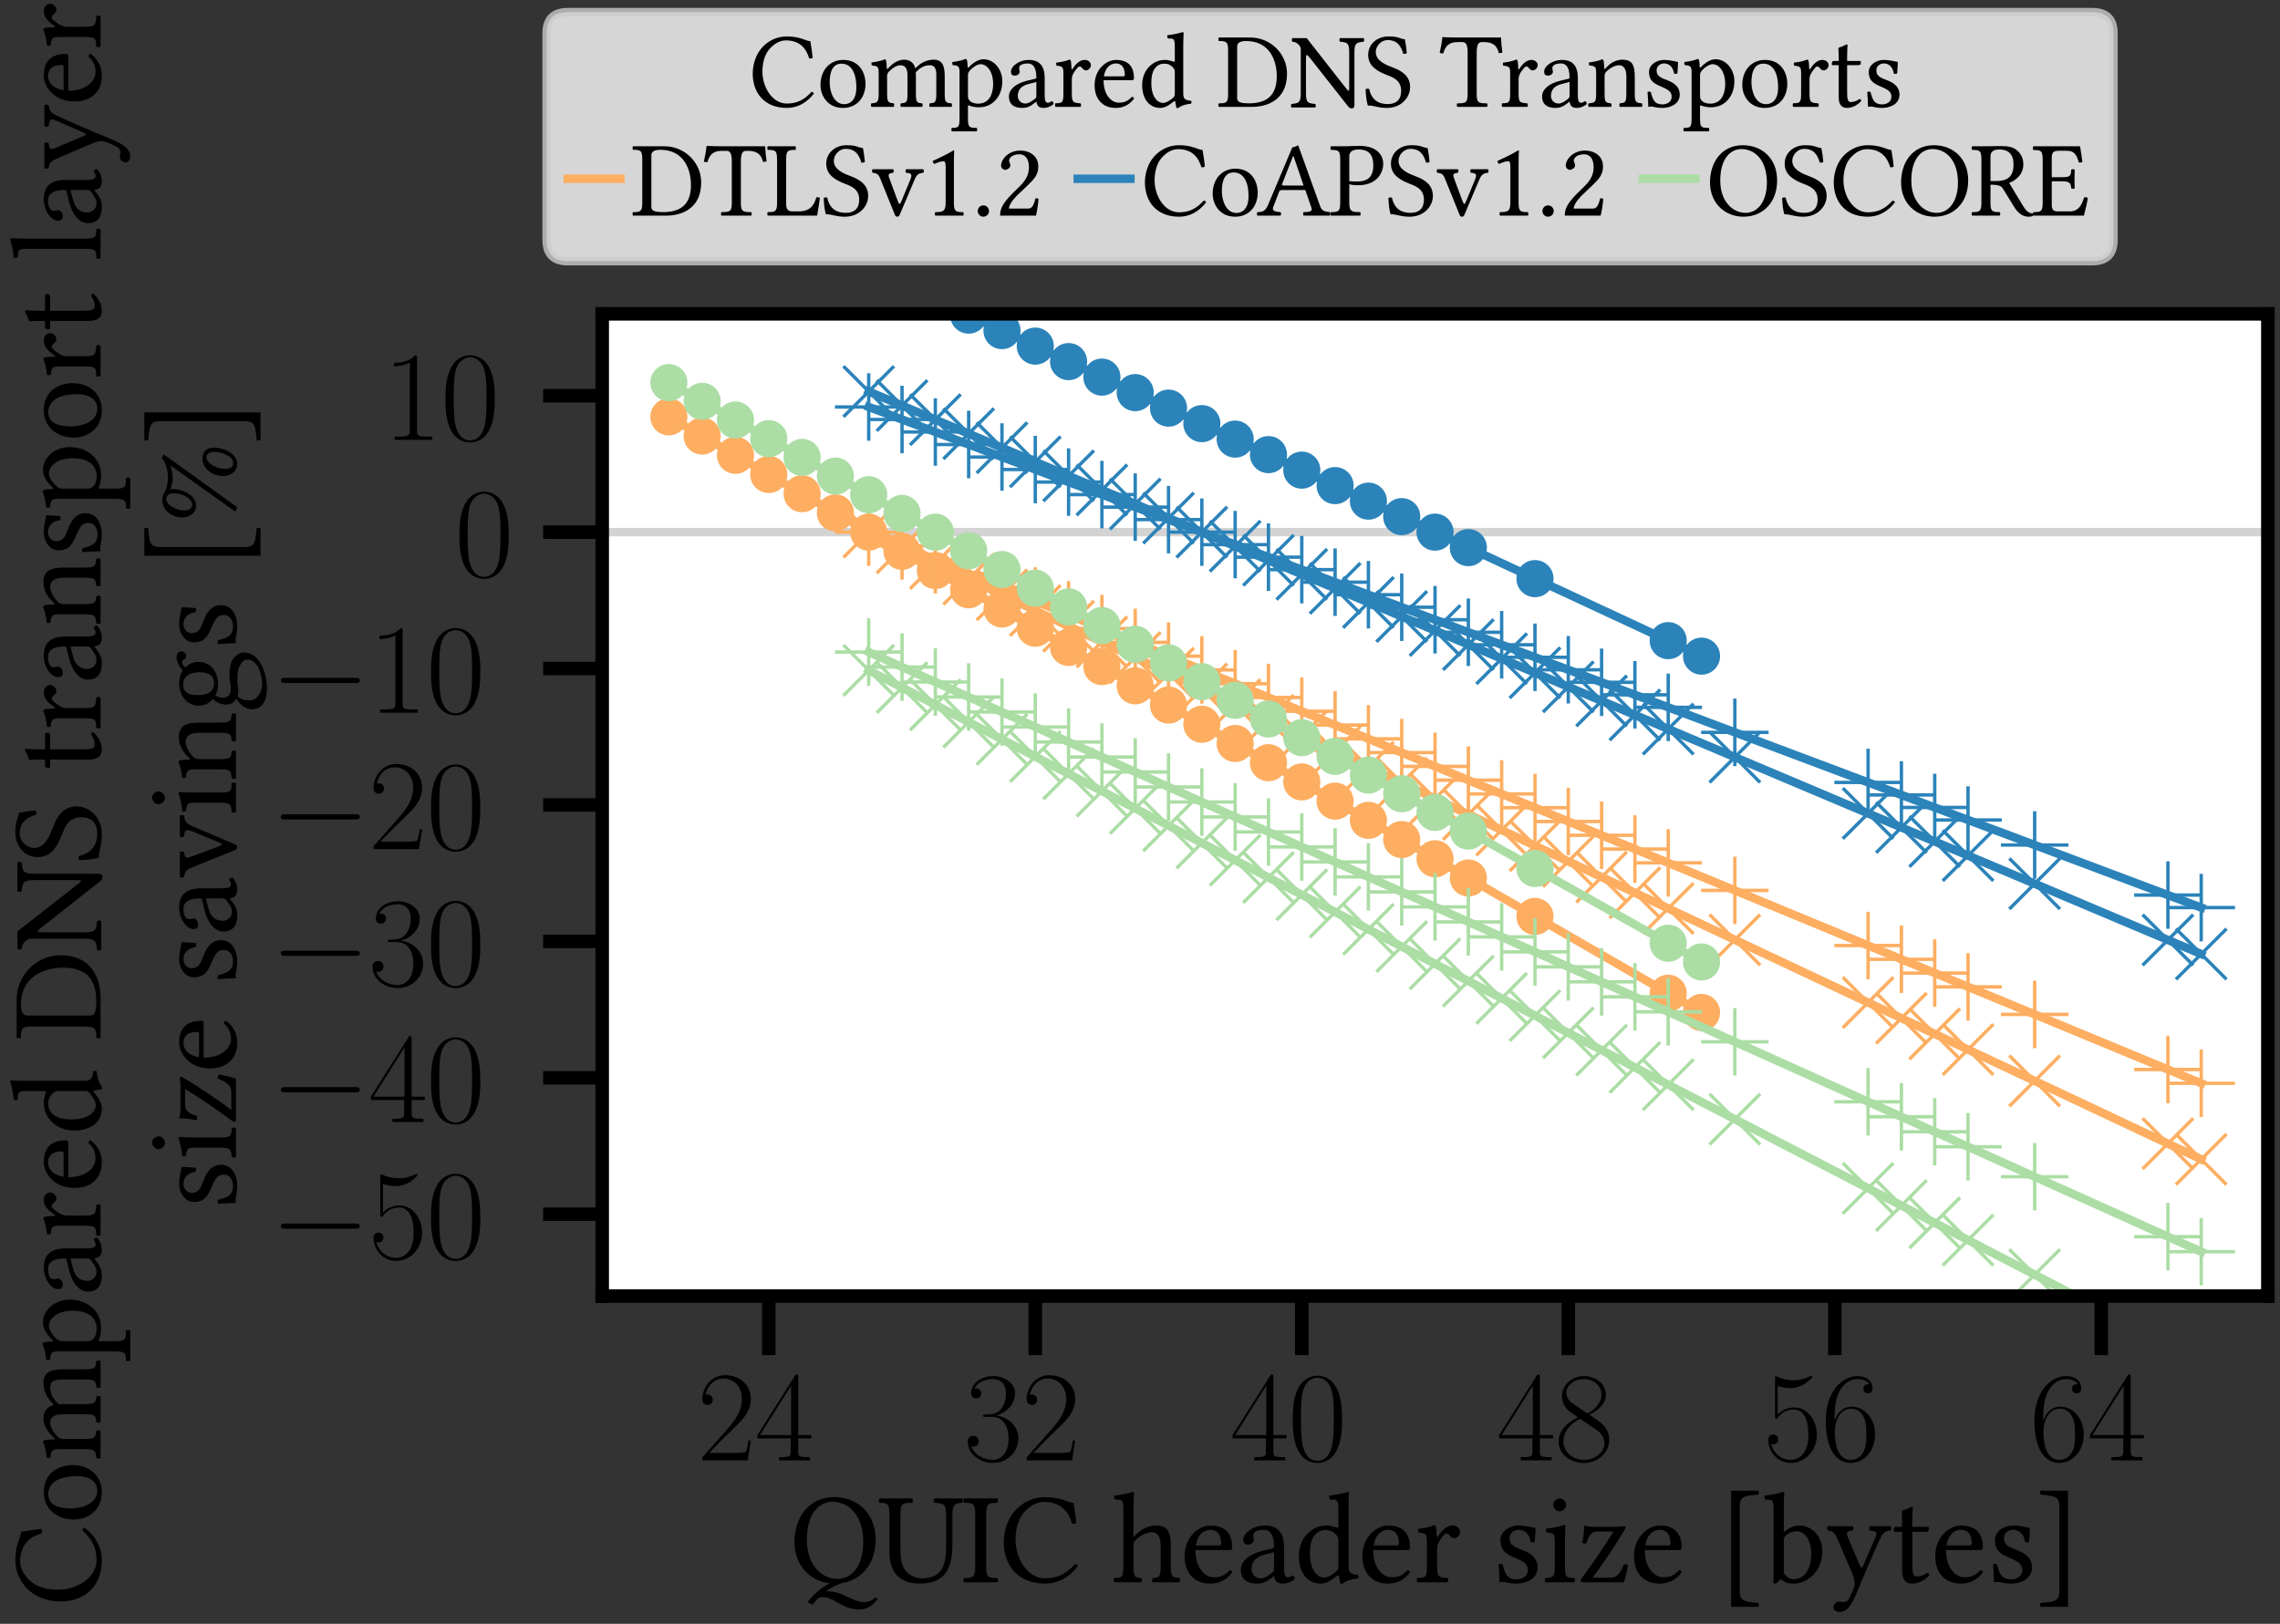 <?xml version="1.0" encoding="utf-8" standalone="no"?>
<!DOCTYPE svg PUBLIC "-//W3C//DTD SVG 1.1//EN"
  "http://www.w3.org/Graphics/SVG/1.1/DTD/svg11.dtd">
<svg xmlns:xlink="http://www.w3.org/1999/xlink" width="135.106pt" height="96.239pt" viewBox="0 0 135.106 96.239" xmlns="http://www.w3.org/2000/svg" version="1.1">
 <rect x="0" y="0" width="135.106" height="96.239" fill="#333333" stroke="none"/>
 <defs>
  <style type="text/css">*{stroke-linejoin: round; stroke-linecap: butt}</style>
 </defs>
 <g id="figure_1">
  <g id="patch_1">
   <path d="M 0 96.239 
L 135.106 96.239 
L 135.106 0 
L 0 0 
L 0 96.239 
z
" style="fill: none"/>
  </g>
  <g id="axes_1">
   <g id="patch_2">
    <path d="M 35.686 76.814 
L 134.386 76.814 
L 134.386 18.602 
L 35.686 18.602 
z
" style="fill: #ffffff"/>
   </g>
   <g id="matplotlib.axis_1">
    <g id="xtick_1">
     <g id="line2d_1">
      <defs>
       <path id="mde7f124011" d="M 0 0 
L 0 3.5 
" style="stroke: #000000; stroke-width: 0.8"/>
      </defs>
      <g>
       <use xlink:href="#mde7f124011" x="45.556" y="76.814" style="stroke: #000000; stroke-width: 0.8"/>
      </g>
     </g>
     <g id="text_1">
      <!-- $\mathdefault{24}$ -->
      <g transform="translate(41.303 86.551) scale(0.075 -0.075)">
       <defs>
        <path id="CMR17-32" d="M 2669 989 
L 2554 989 
C 2490 536 2438 459 2413 420 
C 2381 369 1920 369 1830 369 
L 602 369 
C 832 619 1280 1072 1824 1597 
C 2214 1967 2669 2402 2669 3035 
C 2669 3790 2067 4224 1395 4224 
C 691 4224 262 3604 262 3030 
C 262 2780 448 2748 525 2748 
C 589 2748 781 2787 781 3010 
C 781 3207 614 3264 525 3264 
C 486 3264 448 3258 422 3245 
C 544 3790 915 4058 1306 4058 
C 1862 4058 2227 3617 2227 3035 
C 2227 2479 1901 2000 1536 1584 
L 262 146 
L 262 0 
L 2515 0 
L 2669 989 
z
" transform="scale(0.016)"/>
        <path id="CMR17-34" d="M 2150 4122 
C 2150 4256 2144 4256 2029 4256 
L 128 1254 
L 128 1088 
L 1779 1088 
L 1779 457 
C 1779 224 1766 160 1318 160 
L 1197 160 
L 1197 0 
C 1402 0 1747 0 1965 0 
C 2182 0 2528 0 2733 0 
L 2733 160 
L 2611 160 
C 2163 160 2150 224 2150 457 
L 2150 1088 
L 2803 1088 
L 2803 1254 
L 2150 1254 
L 2150 4122 
z
M 1798 3703 
L 1798 1254 
L 256 1254 
L 1798 3703 
z
" transform="scale(0.016)"/>
       </defs>
       <use xlink:href="#CMR17-32" transform="scale(0.996)"/>
       <use xlink:href="#CMR17-34" transform="translate(45.69 0) scale(0.996)"/>
      </g>
     </g>
    </g>
    <g id="xtick_2">
     <g id="line2d_2">
      <g>
       <use xlink:href="#mde7f124011" x="61.348" y="76.814" style="stroke: #000000; stroke-width: 0.8"/>
      </g>
     </g>
     <g id="text_2">
      <!-- $\mathdefault{32}$ -->
      <g transform="translate(57.095 86.551) scale(0.075 -0.075)">
       <defs>
        <path id="CMR17-33" d="M 1414 2157 
C 1984 2157 2234 1662 2234 1090 
C 2234 320 1824 25 1453 25 
C 1114 25 563 194 390 693 
C 422 680 454 680 486 680 
C 640 680 755 782 755 948 
C 755 1133 614 1216 486 1216 
C 378 1216 211 1165 211 926 
C 211 335 787 -128 1466 -128 
C 2176 -128 2720 430 2720 1085 
C 2720 1707 2208 2157 1600 2227 
C 2086 2328 2554 2756 2554 3329 
C 2554 3820 2048 4179 1472 4179 
C 890 4179 378 3829 378 3329 
C 378 3110 544 3072 627 3072 
C 762 3072 877 3155 877 3321 
C 877 3486 762 3569 627 3569 
C 602 3569 570 3569 544 3557 
C 730 3959 1235 4032 1459 4032 
C 1683 4032 2106 3925 2106 3320 
C 2106 3143 2080 2828 1862 2550 
C 1670 2304 1453 2304 1242 2284 
C 1210 2284 1062 2269 1037 2269 
C 992 2263 966 2257 966 2208 
C 966 2163 973 2157 1101 2157 
L 1414 2157 
z
" transform="scale(0.016)"/>
       </defs>
       <use xlink:href="#CMR17-33" transform="scale(0.996)"/>
       <use xlink:href="#CMR17-32" transform="translate(45.69 0) scale(0.996)"/>
      </g>
     </g>
    </g>
    <g id="xtick_3">
     <g id="line2d_3">
      <g>
       <use xlink:href="#mde7f124011" x="77.14" y="76.814" style="stroke: #000000; stroke-width: 0.8"/>
      </g>
     </g>
     <g id="text_3">
      <!-- $\mathdefault{40}$ -->
      <g transform="translate(72.887 86.551) scale(0.075 -0.075)">
       <defs>
        <path id="CMR17-30" d="M 2688 2025 
C 2688 2416 2682 3080 2413 3591 
C 2176 4039 1798 4198 1466 4198 
C 1158 4198 768 4058 525 3597 
C 269 3118 243 2524 243 2025 
C 243 1661 250 1106 448 619 
C 723 -39 1216 -128 1466 -128 
C 1760 -128 2208 -7 2470 600 
C 2662 1042 2688 1559 2688 2025 
z
M 1466 -26 
C 1056 -26 813 325 723 812 
C 653 1188 653 1738 653 2096 
C 653 2588 653 2997 736 3387 
C 858 3929 1216 4096 1466 4096 
C 1728 4096 2067 3923 2189 3400 
C 2272 3036 2278 2607 2278 2096 
C 2278 1680 2278 1169 2202 792 
C 2067 95 1690 -26 1466 -26 
z
" transform="scale(0.016)"/>
       </defs>
       <use xlink:href="#CMR17-34" transform="scale(0.996)"/>
       <use xlink:href="#CMR17-30" transform="translate(45.69 0) scale(0.996)"/>
      </g>
     </g>
    </g>
    <g id="xtick_4">
     <g id="line2d_4">
      <g>
       <use xlink:href="#mde7f124011" x="92.932" y="76.814" style="stroke: #000000; stroke-width: 0.8"/>
      </g>
     </g>
     <g id="text_4">
      <!-- $\mathdefault{48}$ -->
      <g transform="translate(88.679 86.551) scale(0.075 -0.075)">
       <defs>
        <path id="CMR17-38" d="M 1741 2264 
C 2144 2467 2554 2773 2554 3263 
C 2554 3841 1990 4179 1472 4179 
C 890 4179 378 3759 378 3180 
C 378 3021 416 2747 666 2505 
C 730 2442 998 2251 1171 2130 
C 883 1983 211 1634 211 934 
C 211 279 838 -128 1459 -128 
C 2144 -128 2720 362 2720 1010 
C 2720 1590 2330 1857 2074 2029 
L 1741 2264 
z
M 902 2822 
C 851 2854 595 3051 595 3351 
C 595 3739 998 4032 1459 4032 
C 1965 4032 2336 3676 2336 3262 
C 2336 2669 1670 2331 1638 2331 
C 1632 2331 1626 2331 1574 2370 
L 902 2822 
z
M 2080 1519 
C 2176 1449 2483 1240 2483 851 
C 2483 381 2010 25 1472 25 
C 890 25 448 438 448 940 
C 448 1443 838 1862 1280 2060 
L 2080 1519 
z
" transform="scale(0.016)"/>
       </defs>
       <use xlink:href="#CMR17-34" transform="scale(0.996)"/>
       <use xlink:href="#CMR17-38" transform="translate(45.69 0) scale(0.996)"/>
      </g>
     </g>
    </g>
    <g id="xtick_5">
     <g id="line2d_5">
      <g>
       <use xlink:href="#mde7f124011" x="108.724" y="76.814" style="stroke: #000000; stroke-width: 0.8"/>
      </g>
     </g>
     <g id="text_5">
      <!-- $\mathdefault{56}$ -->
      <g transform="translate(104.471 86.551) scale(0.075 -0.075)">
       <defs>
        <path id="CMR17-35" d="M 730 3692 
C 794 3666 1056 3584 1325 3584 
C 1920 3584 2246 3911 2432 4100 
C 2432 4157 2432 4192 2394 4192 
C 2387 4192 2374 4192 2323 4163 
C 2099 4058 1837 3973 1517 3973 
C 1325 3973 1037 3999 723 4139 
C 653 4171 640 4171 634 4171 
C 602 4171 595 4164 595 4037 
L 595 2203 
C 595 2089 595 2057 659 2057 
C 691 2057 704 2070 736 2114 
C 941 2401 1222 2522 1542 2522 
C 1766 2522 2246 2382 2246 1289 
C 2246 1085 2246 715 2054 421 
C 1894 159 1645 25 1370 25 
C 947 25 518 320 403 814 
C 429 807 480 795 506 795 
C 589 795 749 840 749 1038 
C 749 1210 627 1280 506 1280 
C 358 1280 262 1190 262 1011 
C 262 454 704 -128 1382 -128 
C 2042 -128 2669 440 2669 1264 
C 2669 2030 2170 2624 1549 2624 
C 1222 2624 947 2503 730 2274 
L 730 3692 
z
" transform="scale(0.016)"/>
        <path id="CMR17-36" d="M 678 2176 
C 678 3690 1395 4032 1811 4032 
C 1946 4032 2272 4009 2400 3776 
C 2298 3776 2106 3776 2106 3553 
C 2106 3381 2246 3323 2336 3323 
C 2394 3323 2566 3348 2566 3560 
C 2566 3954 2246 4179 1805 4179 
C 1043 4179 243 3390 243 1984 
C 243 253 966 -128 1478 -128 
C 2099 -128 2688 427 2688 1283 
C 2688 2081 2170 2662 1517 2662 
C 1126 2662 838 2407 678 1960 
L 678 2176 
z
M 1478 25 
C 691 25 691 1200 691 1436 
C 691 1896 909 2560 1504 2560 
C 1613 2560 1926 2560 2138 2120 
C 2253 1870 2253 1609 2253 1289 
C 2253 944 2253 690 2118 434 
C 1978 171 1773 25 1478 25 
z
" transform="scale(0.016)"/>
       </defs>
       <use xlink:href="#CMR17-35" transform="scale(0.996)"/>
       <use xlink:href="#CMR17-36" transform="translate(45.69 0) scale(0.996)"/>
      </g>
     </g>
    </g>
    <g id="xtick_6">
     <g id="line2d_6">
      <g>
       <use xlink:href="#mde7f124011" x="124.516" y="76.814" style="stroke: #000000; stroke-width: 0.8"/>
      </g>
     </g>
     <g id="text_6">
      <!-- $\mathdefault{64}$ -->
      <g transform="translate(120.263 86.551) scale(0.075 -0.075)">
       <use xlink:href="#CMR17-36" transform="scale(0.996)"/>
       <use xlink:href="#CMR17-34" transform="translate(45.69 0) scale(0.996)"/>
      </g>
     </g>
    </g>
    <g id="text_7">
     <!-- QUIC header size [bytes] -->
     <g transform="translate(46.795 93.779) scale(0.075 -0.075)">
      <defs>
       <path id="LinLibertineT-51" d="M 2118 3993 
C 2963 3993 3648 3287 3648 1990 
C 3648 842 3098 168 2368 168 
C 1587 168 851 868 851 2100 
C 851 3448 1485 3993 2118 3993 
z
M 4262 2113 
C 4262 3441 3347 4224 2202 4224 
C 960 4224 237 3235 237 1990 
C 237 829 1011 72 1978 -50 
C 1587 -250 1235 -560 1005 -837 
C 960 -882 922 -934 890 -985 
L 1139 -1113 
C 1216 -1003 1299 -905 1382 -815 
C 1472 -749 1555 -730 1606 -730 
C 1875 -730 2112 -853 2362 -995 
C 2662 -1170 2982 -1344 3437 -1344 
C 3840 -1344 4109 -1177 4358 -815 
L 4250 -737 
C 4109 -914 3878 -979 3693 -979 
C 3424 -979 3168 -862 2893 -733 
C 2598 -590 2278 -448 1907 -448 
C 1869 -448 1824 -448 1779 -454 
C 2099 -223 2413 -89 2618 -31 
C 3149 59 3578 336 3866 746 
C 4122 1112 4262 1573 4262 2113 
z
" transform="scale(0.016)"/>
       <path id="LinLibertineT-55" d="M 1101 3373 
C 1101 3910 1197 3942 1690 3942 
C 1728 3981 1728 4120 1690 4160 
C 1389 4160 1075 4160 826 4160 
C 576 4160 314 4160 64 4160 
C 26 4120 26 3981 64 3942 
C 448 3942 557 3910 557 3374 
L 557 1503 
C 557 187 1402 -64 2054 -64 
C 3366 -64 3680 752 3680 1897 
L 3680 3362 
C 3680 3876 3789 3902 4173 3948 
C 4211 3986 4211 4121 4173 4160 
C 3930 4160 3667 4160 3520 4160 
C 3386 4160 3072 4160 2778 4160 
C 2739 4121 2739 3986 2778 3947 
C 3258 3902 3366 3883 3366 3362 
L 3366 1781 
C 3366 1060 3270 199 2189 199 
C 1882 199 1619 315 1427 502 
C 1114 806 1101 1296 1101 1715 
L 1101 3373 
z
" transform="scale(0.016)"/>
       <path id="LinLibertineT-49" d="M 1222 780 
L 1222 3372 
C 1222 3910 1331 3942 1779 3942 
C 1818 3981 1818 4120 1779 4160 
C 1498 4160 1197 4160 947 4160 
C 736 4160 422 4160 122 4160 
C 83 4120 83 3981 122 3942 
C 570 3942 678 3910 678 3372 
L 678 780 
C 678 243 570 211 122 211 
C 83 172 83 39 122 0 
C 410 0 723 0 954 0 
C 1184 0 1491 0 1779 0 
C 1818 39 1818 172 1779 211 
C 1331 211 1222 243 1222 780 
z
" transform="scale(0.016)"/>
       <path id="LinLibertineT-43" d="M 2285 -64 
C 2906 -64 3475 231 3910 803 
C 3878 860 3834 899 3763 899 
C 3309 398 2874 199 2278 199 
C 1414 199 819 1175 819 2112 
C 819 2665 966 3126 1197 3415 
C 1517 3807 1888 3987 2221 3987 
C 3104 3987 3456 3461 3622 2909 
C 3699 2884 3763 2903 3834 2941 
C 3802 3275 3757 3583 3693 3936 
C 3366 3968 3078 4224 2291 4224 
C 1747 4224 1293 4025 915 3678 
C 493 3287 237 2658 237 1990 
C 237 873 909 -64 2285 -64 
z
" transform="scale(0.016)"/>
       <path id="LinLibertineT-68" d="M 1069 1837 
C 1069 1972 1126 2048 1178 2106 
C 1421 2342 1747 2482 1997 2482 
C 2125 2482 2259 2399 2336 2252 
C 2400 2125 2413 1953 2413 1761 
L 2413 791 
C 2413 269 2349 243 2016 211 
C 1984 172 1984 39 2016 0 
C 2195 0 2413 0 2669 0 
C 2925 0 3136 0 3347 0 
C 3379 39 3379 172 3347 211 
C 2989 243 2918 269 2918 791 
L 2918 1743 
C 2918 2094 2893 2407 2746 2599 
C 2637 2739 2438 2816 2214 2816 
C 1901 2816 1517 2732 1126 2296 
C 1107 2270 1062 2206 1062 2296 
L 1069 3741 
C 1069 4158 1094 4416 1094 4416 
C 1094 4460 1069 4480 1011 4480 
C 851 4414 371 4320 115 4300 
C 102 4246 115 4140 154 4100 
C 486 4100 563 4132 563 3591 
L 563 778 
C 563 244 486 218 115 218 
C 77 178 77 40 115 0 
C 326 0 563 0 819 0 
C 1062 0 1274 0 1453 0 
C 1491 39 1491 172 1453 211 
C 1126 236 1069 262 1069 791 
L 1069 1837 
z
" transform="scale(0.016)"/>
       <path id="LinLibertineT-65" d="M 794 1831 
C 915 2547 1363 2604 1517 2604 
C 1760 2604 2048 2467 2048 1922 
C 2048 1863 2022 1831 1952 1831 
L 794 1831 
z
M 2470 600 
C 2234 354 2048 250 1677 250 
C 1446 250 1178 386 979 715 
C 851 929 774 1226 774 1600 
L 2477 1600 
C 2554 1600 2598 1638 2598 1708 
C 2598 2243 2406 2816 1517 2816 
C 960 2816 237 2281 237 1302 
C 237 941 326 593 538 348 
C 755 91 1056 -64 1517 -64 
C 2003 -64 2349 161 2605 497 
C 2586 562 2547 594 2470 600 
z
" transform="scale(0.016)"/>
       <path id="LinLibertineT-61" d="M 1875 1495 
L 1875 648 
C 1875 564 1837 520 1786 481 
C 1619 346 1402 199 1222 199 
C 902 199 762 455 762 654 
C 762 944 896 1239 1370 1361 
L 1875 1495 
z
M 1875 308 
C 1914 109 1984 -64 2304 -64 
C 2547 -64 2778 45 2912 173 
C 2899 250 2874 309 2803 347 
C 2758 309 2650 244 2566 244 
C 2381 244 2374 494 2374 789 
L 2374 1732 
C 2374 2642 1875 2816 1408 2816 
C 883 2816 352 2469 352 2104 
C 352 1950 429 1873 576 1873 
C 762 1873 877 2007 877 2091 
C 877 2136 870 2181 858 2206 
C 851 2226 845 2264 845 2335 
C 845 2533 1114 2604 1357 2604 
C 1574 2604 1875 2495 1875 1770 
C 1875 1725 1856 1700 1837 1693 
L 1286 1559 
C 672 1405 230 1065 230 629 
C 230 103 589 -64 1037 -64 
C 1261 -64 1453 -13 1734 205 
L 1862 308 
L 1875 308 
z
" transform="scale(0.016)"/>
       <path id="LinLibertineT-64" d="M 2208 795 
C 2208 673 2195 622 2106 545 
C 1869 340 1664 237 1504 237 
C 1158 237 800 616 800 1417 
C 800 1879 890 2136 986 2270 
C 1184 2572 1453 2591 1581 2591 
C 1811 2591 1971 2508 2099 2360 
C 2189 2258 2208 2213 2208 2014 
L 2208 795 
z
M 2138 321 
C 2170 346 2227 359 2234 314 
C 2253 160 2304 -64 2304 -64 
C 2355 -83 2387 -77 2426 -64 
C 2566 51 2790 148 3181 192 
C 3219 231 3219 327 3181 366 
C 2771 398 2714 520 2714 835 
L 2714 3741 
C 2714 4159 2739 4416 2739 4416 
C 2739 4460 2714 4480 2656 4480 
C 2496 4414 2016 4320 1760 4300 
C 1747 4246 1760 4140 1798 4100 
C 2131 4100 2208 4132 2208 3590 
L 2208 2765 
C 2208 2719 2195 2707 2150 2707 
C 2125 2707 1862 2816 1651 2816 
C 1229 2816 947 2674 691 2431 
C 416 2155 250 1777 250 1302 
C 250 513 646 -64 1338 -64 
C 1587 -64 1824 64 2138 321 
z
" transform="scale(0.016)"/>
       <path id="LinLibertineT-72" d="M 1126 2296 
C 1114 2553 1107 2719 1075 2784 
C 1062 2816 1050 2835 998 2835 
C 819 2764 653 2707 211 2649 
C 198 2610 211 2508 224 2469 
C 570 2436 640 2404 640 2031 
L 640 777 
C 640 244 563 218 166 218 
C 128 178 128 40 166 0 
C 390 0 640 0 896 0 
C 1152 0 1446 0 1670 0 
C 1709 39 1709 172 1670 211 
C 1222 243 1146 262 1146 791 
L 1146 1678 
C 1146 1844 1222 1990 1299 2106 
C 1370 2207 1517 2418 1594 2418 
C 1651 2418 1709 2405 1760 2335 
C 1805 2271 1882 2188 1990 2188 
C 2144 2188 2291 2348 2291 2508 
C 2291 2630 2176 2816 1907 2816 
C 1606 2816 1344 2533 1197 2283 
C 1158 2213 1126 2264 1126 2296 
z
" transform="scale(0.016)"/>
       <path id="LinLibertineT-73" d="M 307 886 
C 333 572 352 269 352 0 
C 416 13 480 19 512 19 
C 557 19 595 19 640 6 
C 813 -38 986 -64 1222 -64 
C 1581 -64 2240 109 2240 744 
C 2240 1180 1926 1437 1491 1597 
C 1107 1745 851 1841 851 2193 
C 851 2456 1082 2604 1299 2604 
C 1440 2604 1811 2553 1894 2007 
C 1933 1969 2061 1969 2099 2008 
C 2118 2241 2131 2480 2138 2694 
C 1939 2726 1632 2816 1299 2816 
C 826 2816 397 2508 397 2097 
C 397 1629 608 1430 1101 1225 
C 1632 1007 1754 872 1754 596 
C 1754 282 1446 148 1210 148 
C 960 148 819 230 755 300 
C 614 447 544 727 506 885 
C 467 924 346 924 307 886 
z
" transform="scale(0.016)"/>
       <path id="LinLibertineT-69" d="M 576 3852 
C 576 3685 730 3518 883 3518 
C 1062 3518 1216 3691 1216 3826 
C 1216 3980 1082 4160 909 4160 
C 755 4160 576 4006 576 3852 
z
M 1158 779 
L 1158 2064 
C 1158 2386 1184 2799 1184 2799 
C 1184 2825 1152 2844 1101 2844 
C 922 2773 666 2716 224 2658 
C 211 2619 224 2517 237 2478 
C 589 2446 653 2408 653 2043 
L 653 794 
C 653 263 582 244 192 212 
C 154 173 154 39 192 0 
C 403 0 653 0 909 0 
C 1165 0 1408 0 1619 0 
C 1658 40 1658 178 1619 218 
C 1229 218 1158 244 1158 779 
z
" transform="scale(0.016)"/>
       <path id="LinLibertineT-7a" d="M 454 2817 
C 442 2817 416 2791 416 2778 
C 410 2491 378 2267 320 1954 
C 378 1928 454 1915 531 1935 
C 659 2411 858 2522 1050 2522 
L 1869 2522 
C 1434 1794 794 875 294 204 
C 237 127 237 109 237 77 
C 237 32 288 0 384 0 
L 2381 0 
C 2458 215 2541 545 2586 862 
C 2541 888 2470 900 2394 900 
L 2304 714 
C 2138 373 2010 231 1677 231 
L 826 231 
C 1299 836 1965 1845 2362 2501 
C 2458 2662 2477 2714 2477 2739 
C 2477 2765 2445 2784 2400 2784 
C 2368 2784 2189 2752 2003 2752 
L 832 2752 
C 627 2752 550 2785 454 2817 
z
" transform="scale(0.016)"/>
       <path id="LinLibertineT-5b" d="M 691 -1216 
L 2048 -1216 
C 2086 -1177 2086 -1062 2048 -1023 
C 1165 -952 1120 -856 1120 -297 
L 1120 3631 
C 1120 4190 1171 4286 2048 4351 
C 2086 4390 2086 4505 2048 4544 
L 691 4544 
L 691 -1216 
z
" transform="scale(0.016)"/>
       <path id="LinLibertineT-62" d="M 1114 2328 
C 1280 2476 1472 2533 1658 2533 
C 2048 2533 2368 2059 2368 1437 
C 2368 706 2074 154 1466 154 
C 1267 154 1133 295 1005 455 
L 1005 2059 
C 1005 2193 1030 2258 1114 2328 
z
M 1069 2527 
C 1030 2489 1005 2501 1005 2559 
L 1005 3741 
C 1005 4159 1030 4416 1030 4416 
C 1030 4460 1005 4480 947 4480 
C 787 4414 307 4320 51 4300 
C 38 4246 51 4140 90 4100 
C 422 4100 499 4132 499 3592 
L 499 456 
C 499 205 493 90 474 0 
C 506 -42 538 -64 614 -64 
C 653 -38 717 19 768 77 
C 832 154 870 154 941 96 
C 1088 -26 1280 -64 1504 -64 
C 2157 -64 2918 532 2918 1552 
C 2918 2335 2342 2816 1786 2816 
C 1510 2816 1267 2707 1069 2527 
z
" transform="scale(0.016)"/>
       <path id="LinLibertineT-79" d="M 1306 -1010 
C 1408 -830 1491 -650 1568 -458 
C 2080 781 2368 1443 2701 2161 
C 2829 2432 2918 2534 3219 2573 
C 3258 2611 3258 2746 3219 2784 
C 3091 2784 2944 2784 2765 2784 
C 2573 2784 2374 2784 2182 2784 
C 2144 2746 2144 2611 2182 2573 
C 2387 2553 2592 2515 2490 2284 
L 1856 815 
C 1811 713 1754 693 1702 822 
L 1133 2156 
C 1018 2425 986 2547 1344 2573 
C 1382 2611 1382 2746 1344 2784 
C 1107 2784 851 2784 621 2784 
C 403 2784 230 2784 102 2784 
C 64 2746 64 2611 102 2573 
C 358 2541 442 2483 608 2091 
L 1331 402 
C 1389 274 1485 -21 1421 -201 
C 1344 -413 1267 -593 1171 -792 
C 1101 -920 1011 -978 851 -978 
C 762 -978 736 -959 666 -959 
C 480 -959 384 -1151 384 -1235 
C 384 -1369 512 -1472 685 -1472 
C 819 -1472 1075 -1421 1306 -1010 
z
" transform="scale(0.016)"/>
       <path id="LinLibertineT-74" d="M 275 2752 
C 186 2752 160 2675 160 2623 
L 160 2540 
C 160 2509 166 2502 192 2502 
L 570 2502 
L 570 571 
C 570 115 768 -64 1062 -64 
C 1357 -64 1677 77 1926 360 
C 1914 424 1875 463 1811 469 
C 1645 340 1453 289 1286 289 
C 1114 289 1075 481 1075 879 
L 1075 2502 
L 1741 2502 
C 1805 2502 1894 2528 1894 2586 
L 1894 2714 
C 1894 2740 1875 2752 1843 2752 
L 1075 2752 
L 1075 3006 
C 1075 3426 1101 3685 1101 3685 
C 1101 3725 1082 3744 1050 3744 
C 1024 3744 966 3718 909 3685 
C 838 3647 774 3614 691 3594 
C 614 3569 550 3549 550 3504 
C 550 3426 570 3471 570 2752 
L 275 2752 
z
" transform="scale(0.016)"/>
       <path id="LinLibertineT-5d" d="M 1587 4544 
L 230 4544 
C 192 4506 192 4390 230 4352 
C 1114 4280 1158 4184 1158 3625 
L 1158 -304 
C 1158 -863 1107 -959 230 -1024 
C 192 -1062 192 -1178 230 -1216 
L 1587 -1216 
L 1587 4544 
z
" transform="scale(0.016)"/>
      </defs>
      <use xlink:href="#LinLibertineT-51" transform="scale(0.996)"/>
      <use xlink:href="#LinLibertineT-55" transform="translate(69.938 0) scale(0.996)"/>
      <use xlink:href="#LinLibertineT-49" transform="translate(135.791 0) scale(0.996)"/>
      <use xlink:href="#LinLibertineT-43" transform="translate(165.38 0) scale(0.996)"/>
      <use xlink:href="#LinLibertineT-68" transform="translate(254.645 0) scale(0.996)"/>
      <use xlink:href="#LinLibertineT-65" transform="translate(308.244 0) scale(0.996)"/>
      <use xlink:href="#LinLibertineT-61" transform="translate(352.777 0) scale(0.996)"/>
      <use xlink:href="#LinLibertineT-64" transform="translate(398.306 0) scale(0.996)"/>
      <use xlink:href="#LinLibertineT-65" transform="translate(448.717 0) scale(0.996)"/>
      <use xlink:href="#LinLibertineT-72" transform="translate(493.25 0) scale(0.996)"/>
      <use xlink:href="#LinLibertineT-73" transform="translate(555.218 0) scale(0.996)"/>
      <use xlink:href="#LinLibertineT-69" transform="translate(594.072 0) scale(0.996)"/>
      <use xlink:href="#LinLibertineT-7a" transform="translate(621.071 0) scale(0.996)"/>
      <use xlink:href="#LinLibertineT-65" transform="translate(663.312 0) scale(0.996)"/>
      <use xlink:href="#LinLibertineT-5b" transform="translate(732.752 0) scale(0.996)"/>
      <use xlink:href="#LinLibertineT-62" transform="translate(769.414 0) scale(0.996)"/>
      <use xlink:href="#LinLibertineT-79" transform="translate(818.53 0) scale(0.996)"/>
      <use xlink:href="#LinLibertineT-74" transform="translate(869.838 0) scale(0.996)"/>
      <use xlink:href="#LinLibertineT-65" transform="translate(901.32 0) scale(0.996)"/>
      <use xlink:href="#LinLibertineT-73" transform="translate(945.853 0) scale(0.996)"/>
      <use xlink:href="#LinLibertineT-5d" transform="translate(984.707 0) scale(0.996)"/>
     </g>
    </g>
   </g>
   <g id="matplotlib.axis_2">
    <g id="ytick_1">
     <g id="line2d_7">
      <defs>
       <path id="m366766288c" d="M 0 0 
L -3.5 0 
" style="stroke: #000000; stroke-width: 0.8"/>
      </defs>
      <g>
       <use xlink:href="#m366766288c" x="35.686" y="71.963" style="stroke: #000000; stroke-width: 0.8"/>
      </g>
     </g>
     <g id="text_8">
      <!-- $\mathdefault{−50}$ -->
      <g transform="translate(16.011 74.581) scale(0.075 -0.075)">
       <defs>
        <path id="CMSY10-0" d="M 4218 1472 
C 4326 1472 4442 1472 4442 1600 
C 4442 1728 4326 1728 4218 1728 
L 755 1728 
C 646 1728 531 1728 531 1600 
C 531 1472 646 1472 755 1472 
L 4218 1472 
z
" transform="scale(0.016)"/>
       </defs>
       <use xlink:href="#CMSY10-0" transform="scale(0.996)"/>
       <use xlink:href="#CMR17-35" transform="translate(77.487 0) scale(0.996)"/>
       <use xlink:href="#CMR17-30" transform="translate(123.178 0) scale(0.996)"/>
      </g>
     </g>
    </g>
    <g id="ytick_2">
     <g id="line2d_8">
      <g>
       <use xlink:href="#m366766288c" x="35.686" y="63.878" style="stroke: #000000; stroke-width: 0.8"/>
      </g>
     </g>
     <g id="text_9">
      <!-- $\mathdefault{−40}$ -->
      <g transform="translate(16.011 66.496) scale(0.075 -0.075)">
       <use xlink:href="#CMSY10-0" transform="scale(0.996)"/>
       <use xlink:href="#CMR17-34" transform="translate(77.487 0) scale(0.996)"/>
       <use xlink:href="#CMR17-30" transform="translate(123.178 0) scale(0.996)"/>
      </g>
     </g>
    </g>
    <g id="ytick_3">
     <g id="line2d_9">
      <g>
       <use xlink:href="#m366766288c" x="35.686" y="55.793" style="stroke: #000000; stroke-width: 0.8"/>
      </g>
     </g>
     <g id="text_10">
      <!-- $\mathdefault{−30}$ -->
      <g transform="translate(16.011 58.411) scale(0.075 -0.075)">
       <use xlink:href="#CMSY10-0" transform="scale(0.996)"/>
       <use xlink:href="#CMR17-33" transform="translate(77.487 0) scale(0.996)"/>
       <use xlink:href="#CMR17-30" transform="translate(123.178 0) scale(0.996)"/>
      </g>
     </g>
    </g>
    <g id="ytick_4">
     <g id="line2d_10">
      <g>
       <use xlink:href="#m366766288c" x="35.686" y="47.708" style="stroke: #000000; stroke-width: 0.8"/>
      </g>
     </g>
     <g id="text_11">
      <!-- $\mathdefault{−20}$ -->
      <g transform="translate(16.011 50.326) scale(0.075 -0.075)">
       <use xlink:href="#CMSY10-0" transform="scale(0.996)"/>
       <use xlink:href="#CMR17-32" transform="translate(77.487 0) scale(0.996)"/>
       <use xlink:href="#CMR17-30" transform="translate(123.178 0) scale(0.996)"/>
      </g>
     </g>
    </g>
    <g id="ytick_5">
     <g id="line2d_11">
      <g>
       <use xlink:href="#m366766288c" x="35.686" y="39.623" style="stroke: #000000; stroke-width: 0.8"/>
      </g>
     </g>
     <g id="text_12">
      <!-- $\mathdefault{−10}$ -->
      <g transform="translate(16.011 42.241) scale(0.075 -0.075)">
       <defs>
        <path id="CMR17-31" d="M 1702 4058 
C 1702 4192 1696 4192 1606 4192 
C 1357 3916 979 3827 621 3827 
C 602 3827 570 3827 563 3808 
C 557 3795 557 3782 557 3648 
C 755 3648 1088 3686 1344 3839 
L 1344 461 
C 1344 236 1331 160 781 160 
L 589 160 
L 589 0 
C 896 0 1216 0 1523 0 
C 1830 0 2150 0 2458 0 
L 2458 160 
L 2266 160 
C 1715 160 1702 230 1702 458 
L 1702 4058 
z
" transform="scale(0.016)"/>
       </defs>
       <use xlink:href="#CMSY10-0" transform="scale(0.996)"/>
       <use xlink:href="#CMR17-31" transform="translate(77.487 0) scale(0.996)"/>
       <use xlink:href="#CMR17-30" transform="translate(123.178 0) scale(0.996)"/>
      </g>
     </g>
    </g>
    <g id="ytick_6">
     <g id="line2d_12">
      <g>
       <use xlink:href="#m366766288c" x="35.686" y="31.538" style="stroke: #000000; stroke-width: 0.8"/>
      </g>
     </g>
     <g id="text_13">
      <!-- $\mathdefault{0}$ -->
      <g transform="translate(26.933 34.156) scale(0.075 -0.075)">
       <use xlink:href="#CMR17-30" transform="scale(0.996)"/>
      </g>
     </g>
    </g>
    <g id="ytick_7">
     <g id="line2d_13">
      <g>
       <use xlink:href="#m366766288c" x="35.686" y="23.453" style="stroke: #000000; stroke-width: 0.8"/>
      </g>
     </g>
     <g id="text_14">
      <!-- $\mathdefault{10}$ -->
      <g transform="translate(22.679 26.071) scale(0.075 -0.075)">
       <use xlink:href="#CMR17-31" transform="scale(0.996)"/>
       <use xlink:href="#CMR17-30" transform="translate(45.69 0) scale(0.996)"/>
      </g>
     </g>
    </g>
    <g id="text_15">
     <!-- Compared DNS transport layer -->
     <g transform="translate(5.958 95.199) rotate(-90) scale(0.075 -0.075)">
      <defs>
       <path id="LinLibertineT-6f" d="M 262 1315 
C 262 661 698 -64 1606 -64 
C 2016 -64 2330 83 2547 295 
C 2835 577 2963 981 2963 1373 
C 2963 2040 2598 2816 1619 2816 
C 1197 2816 851 2642 614 2367 
C 384 2091 262 1719 262 1315 
z
M 1523 2591 
C 2074 2591 2413 2091 2413 1167 
C 2413 359 1997 160 1696 160 
C 1030 160 813 968 813 1462 
C 813 2020 947 2591 1523 2591 
z
" transform="scale(0.016)"/>
       <path id="LinLibertineT-6d" d="M 1088 2309 
C 1082 2503 1069 2733 1037 2798 
C 1024 2830 1011 2849 960 2849 
C 781 2778 614 2721 173 2663 
C 160 2624 173 2522 186 2483 
C 531 2451 602 2419 602 2047 
L 602 795 
C 602 270 518 237 166 212 
C 128 173 128 39 166 0 
C 358 0 602 0 858 0 
C 1114 0 1312 0 1504 0 
C 1542 39 1542 173 1504 212 
C 1178 244 1107 270 1107 795 
L 1107 1848 
C 1107 1983 1165 2060 1216 2118 
C 1472 2368 1709 2496 1907 2496 
C 2150 2496 2330 2342 2330 1912 
L 2330 795 
C 2330 270 2278 237 1933 212 
C 1901 173 1901 39 1933 0 
C 2093 0 2330 0 2586 0 
C 2842 0 3053 0 3213 0 
C 3245 39 3245 173 3213 212 
C 2893 237 2835 270 2835 795 
L 2835 1814 
C 2835 1904 2835 1994 2829 2071 
C 3136 2413 3424 2496 3674 2496 
C 3917 2496 4058 2355 4058 1925 
L 4058 795 
C 4058 270 3994 237 3661 212 
C 3629 173 3629 39 3661 0 
C 3821 0 4058 0 4314 0 
C 4570 0 4794 0 4973 0 
C 5005 39 5005 173 4973 212 
C 4621 237 4563 270 4563 795 
L 4563 1810 
C 4563 2381 4467 2830 3904 2830 
C 3578 2830 3181 2708 2848 2355 
C 2829 2336 2790 2304 2778 2361 
C 2720 2624 2470 2830 2138 2830 
C 1766 2830 1434 2612 1165 2309 
C 1133 2277 1094 2232 1088 2309 
z
" transform="scale(0.016)"/>
       <path id="LinLibertineT-70" d="M 1120 2162 
C 1286 2367 1581 2560 1766 2560 
C 2176 2560 2528 2098 2528 1373 
C 2528 846 2342 192 1626 192 
C 1510 192 1286 224 1171 327 
C 1043 442 1018 481 1018 711 
L 1018 1880 
C 1018 2014 1043 2072 1120 2162 
z
M 998 2400 
C 992 2592 979 2758 947 2823 
C 934 2855 922 2874 870 2874 
C 691 2803 525 2746 83 2688 
C 70 2649 83 2546 96 2507 
C 442 2474 512 2442 512 2067 
L 512 -693 
C 512 -1229 442 -1261 51 -1261 
C 13 -1300 13 -1433 51 -1472 
C 275 -1472 512 -1472 768 -1472 
C 1024 -1472 1331 -1472 1542 -1472 
C 1581 -1433 1581 -1300 1542 -1261 
C 1088 -1261 1018 -1235 1018 -687 
L 1018 25 
C 1018 109 1043 102 1107 70 
C 1267 12 1459 -26 1664 -26 
C 2022 -26 2342 83 2605 333 
C 2906 628 3078 1026 3078 1546 
C 3078 2226 2598 2855 1946 2855 
C 1651 2855 1325 2656 1069 2375 
C 1030 2336 1005 2336 998 2400 
z
" transform="scale(0.016)"/>
       <path id="LinLibertineT-44" d="M 1222 546 
L 1222 3633 
C 1222 3859 1446 3949 1760 3949 
C 3142 3949 3597 2823 3597 1832 
C 3597 533 2822 211 1920 211 
C 1293 211 1222 340 1222 546 
z
M 122 4160 
C 83 4121 83 3987 122 3949 
C 570 3949 678 3917 678 3378 
L 678 781 
C 678 243 570 211 122 211 
C 83 172 83 39 122 0 
C 371 0 710 0 954 0 
C 1190 0 1459 0 2118 0 
C 3021 0 4211 411 4211 1987 
C 4211 3179 3232 4160 2003 4160 
C 1549 4160 1197 4160 947 4160 
C 717 4160 378 4160 122 4160 
z
" transform="scale(0.016)"/>
       <path id="LinLibertineT-4e" d="M 3558 3256 
L 3558 1158 
C 3558 1036 3558 965 3514 965 
C 3488 965 3392 1082 3206 1320 
L 1011 4122 
L 147 4122 
C 109 4082 109 3943 147 3904 
C 422 3904 614 3674 653 3505 
L 653 828 
C 653 257 544 219 96 174 
C 58 135 58 1 96 -38 
C 371 -38 659 -38 813 -38 
C 960 -38 1254 -38 1523 -38 
C 1562 1 1562 135 1523 174 
C 1075 219 966 244 966 829 
L 966 2793 
C 966 3011 966 3107 1018 3107 
C 1056 3107 1126 3036 1235 2894 
L 3469 58 
C 3539 -38 3622 -96 3725 -96 
C 3814 -96 3872 -19 3872 103 
L 3872 3255 
C 3872 3827 3981 3865 4429 3910 
C 4467 3948 4467 4083 4429 4122 
C 4166 4122 3866 4122 3712 4122 
C 3578 4122 3283 4122 3002 4122 
C 2963 4083 2963 3948 3002 3910 
C 3450 3865 3558 3839 3558 3256 
z
" transform="scale(0.016)"/>
       <path id="LinLibertineT-53" d="M 2528 4051 
C 2157 4102 2170 4224 1542 4224 
C 896 4224 326 3794 326 3114 
C 326 2439 883 2131 1446 1913 
C 1830 1766 2304 1585 2304 957 
C 2304 436 2016 167 1504 167 
C 909 167 525 443 384 1078 
C 301 1104 237 1091 173 1059 
C 198 564 224 398 301 83 
C 704 83 883 -64 1453 -64 
C 1741 -64 2016 6 2240 148 
C 2611 378 2842 771 2842 1181 
C 2842 1862 2330 2163 1805 2362 
C 1421 2504 781 2748 781 3287 
C 781 3647 1107 4006 1485 4006 
C 2106 4006 2304 3607 2432 3184 
C 2502 3171 2586 3178 2643 3223 
C 2618 3531 2592 3710 2528 4051 
z
" transform="scale(0.016)"/>
       <path id="LinLibertineT-6e" d="M 1178 2309 
C 1139 2264 1101 2251 1101 2309 
C 1094 2482 1082 2733 1050 2798 
C 1037 2830 1024 2849 973 2849 
C 794 2778 627 2721 186 2663 
C 173 2624 186 2522 198 2483 
C 544 2451 614 2419 614 2047 
L 614 795 
C 614 270 550 244 166 212 
C 128 173 128 39 166 0 
C 358 0 614 0 870 0 
C 1126 0 1318 0 1510 0 
C 1549 39 1549 173 1510 212 
C 1184 244 1120 270 1120 795 
L 1120 1848 
C 1120 1983 1178 2060 1229 2118 
C 1472 2355 1760 2496 2010 2496 
C 2138 2496 2272 2413 2349 2265 
C 2413 2137 2426 1964 2426 1771 
L 2426 795 
C 2426 270 2362 244 2029 212 
C 1997 173 1997 39 2029 0 
C 2221 0 2426 0 2682 0 
C 2938 0 3168 0 3360 0 
C 3392 39 3392 173 3360 212 
C 3002 244 2931 270 2931 795 
L 2931 1752 
C 2931 2105 2906 2413 2758 2612 
C 2650 2753 2451 2830 2227 2830 
C 1914 2830 1555 2746 1178 2309 
z
" transform="scale(0.016)"/>
       <path id="LinLibertineT-6c" d="M 608 778 
C 608 243 538 211 147 211 
C 109 172 109 39 147 0 
C 371 0 608 0 864 0 
C 1120 0 1363 0 1574 0 
C 1613 39 1613 172 1574 211 
C 1184 211 1114 243 1114 776 
L 1114 3740 
C 1114 4158 1139 4416 1139 4416 
C 1139 4460 1114 4480 1056 4480 
C 896 4414 416 4321 160 4301 
C 147 4247 160 4141 198 4101 
C 570 4101 608 4081 608 3597 
L 608 778 
z
" transform="scale(0.016)"/>
      </defs>
      <use xlink:href="#LinLibertineT-43" transform="scale(0.996)"/>
      <use xlink:href="#LinLibertineT-6f" transform="translate(64.359 0) scale(0.996)"/>
      <use xlink:href="#LinLibertineT-6d" transform="translate(114.57 0) scale(0.996)"/>
      <use xlink:href="#LinLibertineT-70" transform="translate(193.275 0) scale(0.996)"/>
      <use xlink:href="#LinLibertineT-61" transform="translate(244.981 0) scale(0.996)"/>
      <use xlink:href="#LinLibertineT-72" transform="translate(290.51 0) scale(0.996)"/>
      <use xlink:href="#LinLibertineT-65" transform="translate(326.774 0) scale(0.996)"/>
      <use xlink:href="#LinLibertineT-64" transform="translate(372.005 0) scale(0.996)"/>
      <use xlink:href="#LinLibertineT-44" transform="translate(447.322 0) scale(0.996)"/>
      <use xlink:href="#LinLibertineT-4e" transform="translate(517.16 0) scale(0.996)"/>
      <use xlink:href="#LinLibertineT-53" transform="translate(586.799 0) scale(0.996)"/>
      <use xlink:href="#LinLibertineT-74" transform="translate(660.025 0) scale(0.996)"/>
      <use xlink:href="#LinLibertineT-72" transform="translate(691.507 0) scale(0.996)"/>
      <use xlink:href="#LinLibertineT-61" transform="translate(728.568 0) scale(0.996)"/>
      <use xlink:href="#LinLibertineT-6e" transform="translate(774.097 0) scale(0.996)"/>
      <use xlink:href="#LinLibertineT-73" transform="translate(828.094 0) scale(0.996)"/>
      <use xlink:href="#LinLibertineT-70" transform="translate(866.949 0) scale(0.996)"/>
      <use xlink:href="#LinLibertineT-6f" transform="translate(919.352 0) scale(0.996)"/>
      <use xlink:href="#LinLibertineT-72" transform="translate(969.564 0) scale(0.996)"/>
      <use xlink:href="#LinLibertineT-74" transform="translate(1006.625 0) scale(0.996)"/>
      <use xlink:href="#LinLibertineT-6c" transform="translate(1063.013 0) scale(0.996)"/>
      <use xlink:href="#LinLibertineT-61" transform="translate(1089.315 0) scale(0.996)"/>
      <use xlink:href="#LinLibertineT-79" transform="translate(1134.844 0) scale(0.996)"/>
      <use xlink:href="#LinLibertineT-65" transform="translate(1185.354 0) scale(0.996)"/>
      <use xlink:href="#LinLibertineT-72" transform="translate(1229.887 0) scale(0.996)"/>
     </g>
     <!-- size savings [\%] -->
     <g transform="translate(13.983 71.713) rotate(-90) scale(0.075 -0.075)">
      <defs>
       <path id="LinLibertineT-76" d="M 2080 2573 
C 2426 2547 2464 2470 2330 2143 
L 1811 886 
C 1709 636 1677 636 1574 905 
L 1114 2143 
C 998 2451 973 2528 1312 2573 
C 1350 2611 1350 2746 1312 2784 
C 1101 2784 877 2784 666 2784 
C 454 2784 262 2784 70 2784 
C 32 2746 32 2611 70 2572 
C 410 2533 454 2431 582 2102 
L 1402 71 
C 1440 -25 1478 -64 1562 -64 
C 1626 -64 1670 -25 1715 84 
L 2566 2096 
C 2688 2379 2758 2540 3117 2572 
C 3155 2611 3155 2746 3117 2784 
C 2989 2784 2835 2784 2669 2784 
C 2458 2784 2240 2784 2080 2784 
C 2042 2746 2042 2611 2080 2573 
z
" transform="scale(0.016)"/>
       <path id="LinLibertineT-67" d="M 2042 1798 
C 2042 1209 1741 1088 1504 1088 
C 966 1088 909 1538 909 1944 
C 909 2389 1069 2617 1421 2617 
C 1824 2617 2042 2325 2042 1798 
z
M 845 -84 
C 915 -103 1018 -116 1101 -116 
C 1299 -116 1478 -71 1568 -71 
C 1888 -71 2157 -71 2342 -176 
C 2592 -319 2669 -411 2669 -581 
C 2669 -1051 1990 -1299 1414 -1299 
C 1184 -1299 646 -1115 646 -682 
C 646 -466 659 -307 845 -84 
z
M 2842 2463 
C 2963 2463 3078 2579 3078 2707 
C 3078 2841 2957 2944 2784 2944 
C 2618 2944 2310 2841 2144 2636 
C 2067 2687 1856 2816 1478 2816 
C 909 2816 384 2435 384 1850 
C 384 1506 538 1310 717 1138 
C 538 983 435 705 435 485 
C 435 252 563 71 730 -13 
C 384 -220 205 -519 205 -797 
C 205 -1361 730 -1536 1222 -1536 
C 2086 -1536 3021 -1115 3021 -414 
C 3021 -206 2925 -43 2739 113 
C 2490 320 2042 320 1805 320 
C 1690 320 1530 294 1376 256 
C 1280 256 1216 256 1184 256 
C 998 256 774 350 774 637 
C 774 770 813 911 890 1024 
C 1043 934 1222 889 1472 889 
C 2035 889 2554 1235 2554 1853 
C 2554 2148 2464 2318 2278 2507 
C 2323 2577 2451 2674 2534 2674 
C 2579 2674 2624 2653 2662 2590 
C 2688 2533 2771 2463 2842 2463 
z
" transform="scale(0.016)"/>
       <path id="LinLibertineT-25" d="M 2771 548 
C 2771 922 3034 1465 3347 1465 
C 3437 1465 3616 1407 3616 1071 
C 3616 710 3405 135 3053 135 
C 2931 135 2771 213 2771 548 
z
M 2419 646 
C 2419 304 2624 -64 3014 -64 
C 3546 -64 3827 646 3827 1077 
C 3827 1547 3533 1664 3277 1664 
C 2803 1664 2419 1173 2419 646 
z
M 2330 3374 
C 2214 3374 1990 3374 1645 3515 
C 1581 3582 1395 3655 1216 3655 
C 755 3655 365 3211 365 2659 
C 365 2340 557 1977 954 1977 
C 1491 1977 1773 2701 1773 3111 
C 1773 3168 1766 3226 1754 3271 
C 1875 3200 2118 3136 2266 3136 
C 2458 3136 2707 3162 2950 3258 
L 653 33 
L 870 -64 
L 3494 3579 
L 3290 3681 
C 3091 3441 2598 3374 2330 3374 
z
M 710 2574 
C 710 2935 973 3456 1286 3456 
C 1402 3456 1562 3388 1562 3077 
C 1562 2717 1344 2176 992 2176 
C 877 2176 710 2251 710 2574 
z
" transform="scale(0.016)"/>
      </defs>
      <use xlink:href="#LinLibertineT-73" transform="scale(0.996)"/>
      <use xlink:href="#LinLibertineT-69" transform="translate(38.854 0) scale(0.996)"/>
      <use xlink:href="#LinLibertineT-7a" transform="translate(65.853 0) scale(0.996)"/>
      <use xlink:href="#LinLibertineT-65" transform="translate(108.095 0) scale(0.996)"/>
      <use xlink:href="#LinLibertineT-73" transform="translate(177.534 0) scale(0.996)"/>
      <use xlink:href="#LinLibertineT-61" transform="translate(216.389 0) scale(0.996)"/>
      <use xlink:href="#LinLibertineT-76" transform="translate(261.918 0) scale(0.996)"/>
      <use xlink:href="#LinLibertineT-69" transform="translate(311.432 0) scale(0.996)"/>
      <use xlink:href="#LinLibertineT-6e" transform="translate(338.431 0) scale(0.996)"/>
      <use xlink:href="#LinLibertineT-67" transform="translate(392.428 0) scale(0.996)"/>
      <use xlink:href="#LinLibertineT-73" transform="translate(442.241 0) scale(0.996)"/>
      <use xlink:href="#LinLibertineT-5b" transform="translate(506.002 0) scale(0.996)"/>
      <use xlink:href="#LinLibertineT-25" transform="translate(541.469 0) scale(0.996)"/>
      <use xlink:href="#LinLibertineT-5d" transform="translate(604.931 0) scale(0.996)"/>
     </g>
    </g>
   </g>
   <g id="LineCollection_1">
    <path d="M 33.712 31.538 
L 136.106 31.538 
" clip-path="url(#pebe90434b4)" style="fill: none; stroke: #d3d3d3; stroke-width: 0.5"/>
   </g>
   <g id="line2d_14">
    <path d="M 39.634 24.705 
L 41.608 25.844 
L 43.582 26.983 
L 45.556 28.121 
L 47.53 29.26 
L 49.504 30.399 
L 51.478 31.538 
L 53.452 32.676 
L 55.426 33.815 
L 57.4 34.954 
L 59.374 36.093 
L 61.348 37.231 
L 63.322 38.37 
L 65.296 39.509 
L 67.27 40.647 
L 69.244 41.786 
L 71.218 42.925 
L 73.192 44.064 
L 75.166 45.202 
L 77.14 46.341 
L 79.114 47.48 
L 81.088 48.619 
L 83.062 49.757 
L 85.036 50.896 
L 87.01 52.035 
L 90.958 54.312 
L 98.854 58.867 
L 100.828 60.006 
" clip-path="url(#pebe90434b4)" style="fill: none; stroke: #fdae61; stroke-width: 0.5; stroke-linecap: square"/>
    <defs>
     <path id="m2c68b5c0e5" d="M 0 1 
C 0.265 1 0.52 0.895 0.707 0.707 
C 0.895 0.52 1 0.265 1 0 
C 1 -0.265 0.895 -0.52 0.707 -0.707 
C 0.52 -0.895 0.265 -1 0 -1 
C -0.265 -1 -0.52 -0.895 -0.707 -0.707 
C -0.895 -0.52 -1 -0.265 -1 0 
C -1 0.265 -0.895 0.52 -0.707 0.707 
C -0.52 0.895 -0.265 1 0 1 
z
" style="stroke: #fdae61; stroke-width: 0.2"/>
    </defs>
    <g clip-path="url(#pebe90434b4)">
     <use xlink:href="#m2c68b5c0e5" x="39.634" y="24.705" style="fill: #fdae61; stroke: #fdae61; stroke-width: 0.2"/>
     <use xlink:href="#m2c68b5c0e5" x="41.608" y="25.844" style="fill: #fdae61; stroke: #fdae61; stroke-width: 0.2"/>
     <use xlink:href="#m2c68b5c0e5" x="43.582" y="26.983" style="fill: #fdae61; stroke: #fdae61; stroke-width: 0.2"/>
     <use xlink:href="#m2c68b5c0e5" x="45.556" y="28.121" style="fill: #fdae61; stroke: #fdae61; stroke-width: 0.2"/>
     <use xlink:href="#m2c68b5c0e5" x="47.53" y="29.26" style="fill: #fdae61; stroke: #fdae61; stroke-width: 0.2"/>
     <use xlink:href="#m2c68b5c0e5" x="49.504" y="30.399" style="fill: #fdae61; stroke: #fdae61; stroke-width: 0.2"/>
     <use xlink:href="#m2c68b5c0e5" x="51.478" y="31.538" style="fill: #fdae61; stroke: #fdae61; stroke-width: 0.2"/>
     <use xlink:href="#m2c68b5c0e5" x="53.452" y="32.676" style="fill: #fdae61; stroke: #fdae61; stroke-width: 0.2"/>
     <use xlink:href="#m2c68b5c0e5" x="55.426" y="33.815" style="fill: #fdae61; stroke: #fdae61; stroke-width: 0.2"/>
     <use xlink:href="#m2c68b5c0e5" x="57.4" y="34.954" style="fill: #fdae61; stroke: #fdae61; stroke-width: 0.2"/>
     <use xlink:href="#m2c68b5c0e5" x="59.374" y="36.093" style="fill: #fdae61; stroke: #fdae61; stroke-width: 0.2"/>
     <use xlink:href="#m2c68b5c0e5" x="61.348" y="37.231" style="fill: #fdae61; stroke: #fdae61; stroke-width: 0.2"/>
     <use xlink:href="#m2c68b5c0e5" x="63.322" y="38.37" style="fill: #fdae61; stroke: #fdae61; stroke-width: 0.2"/>
     <use xlink:href="#m2c68b5c0e5" x="65.296" y="39.509" style="fill: #fdae61; stroke: #fdae61; stroke-width: 0.2"/>
     <use xlink:href="#m2c68b5c0e5" x="67.27" y="40.647" style="fill: #fdae61; stroke: #fdae61; stroke-width: 0.2"/>
     <use xlink:href="#m2c68b5c0e5" x="69.244" y="41.786" style="fill: #fdae61; stroke: #fdae61; stroke-width: 0.2"/>
     <use xlink:href="#m2c68b5c0e5" x="71.218" y="42.925" style="fill: #fdae61; stroke: #fdae61; stroke-width: 0.2"/>
     <use xlink:href="#m2c68b5c0e5" x="73.192" y="44.064" style="fill: #fdae61; stroke: #fdae61; stroke-width: 0.2"/>
     <use xlink:href="#m2c68b5c0e5" x="75.166" y="45.202" style="fill: #fdae61; stroke: #fdae61; stroke-width: 0.2"/>
     <use xlink:href="#m2c68b5c0e5" x="77.14" y="46.341" style="fill: #fdae61; stroke: #fdae61; stroke-width: 0.2"/>
     <use xlink:href="#m2c68b5c0e5" x="79.114" y="47.48" style="fill: #fdae61; stroke: #fdae61; stroke-width: 0.2"/>
     <use xlink:href="#m2c68b5c0e5" x="81.088" y="48.619" style="fill: #fdae61; stroke: #fdae61; stroke-width: 0.2"/>
     <use xlink:href="#m2c68b5c0e5" x="83.062" y="49.757" style="fill: #fdae61; stroke: #fdae61; stroke-width: 0.2"/>
     <use xlink:href="#m2c68b5c0e5" x="85.036" y="50.896" style="fill: #fdae61; stroke: #fdae61; stroke-width: 0.2"/>
     <use xlink:href="#m2c68b5c0e5" x="87.01" y="52.035" style="fill: #fdae61; stroke: #fdae61; stroke-width: 0.2"/>
     <use xlink:href="#m2c68b5c0e5" x="90.958" y="54.312" style="fill: #fdae61; stroke: #fdae61; stroke-width: 0.2"/>
     <use xlink:href="#m2c68b5c0e5" x="98.854" y="58.867" style="fill: #fdae61; stroke: #fdae61; stroke-width: 0.2"/>
     <use xlink:href="#m2c68b5c0e5" x="100.828" y="60.006" style="fill: #fdae61; stroke: #fdae61; stroke-width: 0.2"/>
    </g>
   </g>
   <g id="line2d_15">
    <path d="M 51.478 31.538 
L 53.452 32.467 
L 55.426 33.396 
L 57.4 34.326 
L 59.374 35.255 
L 61.348 36.184 
L 63.322 37.113 
L 65.296 38.043 
L 67.27 38.972 
L 69.244 39.901 
L 71.218 40.831 
L 73.192 41.76 
L 75.166 42.689 
L 77.14 43.619 
L 79.114 44.548 
L 81.088 45.477 
L 83.062 46.407 
L 85.036 47.336 
L 87.01 48.265 
L 88.984 49.194 
L 90.958 50.124 
L 92.932 51.053 
L 94.906 51.982 
L 96.88 52.912 
L 98.854 53.841 
L 102.802 55.7 
L 110.698 59.417 
L 112.672 60.346 
L 114.646 61.276 
L 116.62 62.205 
L 120.568 64.063 
L 128.464 67.781 
L 130.438 68.71 
" clip-path="url(#pebe90434b4)" style="fill: none; stroke: #fdae61; stroke-width: 0.5; stroke-linecap: square"/>
    <defs>
     <path id="m197dc237ab" d="M -1.5 1.5 
L 1.5 -1.5 
M -1.5 -1.5 
L 1.5 1.5 
" style="stroke: #fdae61; stroke-width: 0.2"/>
    </defs>
    <g clip-path="url(#pebe90434b4)">
     <use xlink:href="#m197dc237ab" x="51.478" y="31.538" style="fill: #fdae61; stroke: #fdae61; stroke-width: 0.2"/>
     <use xlink:href="#m197dc237ab" x="53.452" y="32.467" style="fill: #fdae61; stroke: #fdae61; stroke-width: 0.2"/>
     <use xlink:href="#m197dc237ab" x="55.426" y="33.396" style="fill: #fdae61; stroke: #fdae61; stroke-width: 0.2"/>
     <use xlink:href="#m197dc237ab" x="57.4" y="34.326" style="fill: #fdae61; stroke: #fdae61; stroke-width: 0.2"/>
     <use xlink:href="#m197dc237ab" x="59.374" y="35.255" style="fill: #fdae61; stroke: #fdae61; stroke-width: 0.2"/>
     <use xlink:href="#m197dc237ab" x="61.348" y="36.184" style="fill: #fdae61; stroke: #fdae61; stroke-width: 0.2"/>
     <use xlink:href="#m197dc237ab" x="63.322" y="37.113" style="fill: #fdae61; stroke: #fdae61; stroke-width: 0.2"/>
     <use xlink:href="#m197dc237ab" x="65.296" y="38.043" style="fill: #fdae61; stroke: #fdae61; stroke-width: 0.2"/>
     <use xlink:href="#m197dc237ab" x="67.27" y="38.972" style="fill: #fdae61; stroke: #fdae61; stroke-width: 0.2"/>
     <use xlink:href="#m197dc237ab" x="69.244" y="39.901" style="fill: #fdae61; stroke: #fdae61; stroke-width: 0.2"/>
     <use xlink:href="#m197dc237ab" x="71.218" y="40.831" style="fill: #fdae61; stroke: #fdae61; stroke-width: 0.2"/>
     <use xlink:href="#m197dc237ab" x="73.192" y="41.76" style="fill: #fdae61; stroke: #fdae61; stroke-width: 0.2"/>
     <use xlink:href="#m197dc237ab" x="75.166" y="42.689" style="fill: #fdae61; stroke: #fdae61; stroke-width: 0.2"/>
     <use xlink:href="#m197dc237ab" x="77.14" y="43.619" style="fill: #fdae61; stroke: #fdae61; stroke-width: 0.2"/>
     <use xlink:href="#m197dc237ab" x="79.114" y="44.548" style="fill: #fdae61; stroke: #fdae61; stroke-width: 0.2"/>
     <use xlink:href="#m197dc237ab" x="81.088" y="45.477" style="fill: #fdae61; stroke: #fdae61; stroke-width: 0.2"/>
     <use xlink:href="#m197dc237ab" x="83.062" y="46.407" style="fill: #fdae61; stroke: #fdae61; stroke-width: 0.2"/>
     <use xlink:href="#m197dc237ab" x="85.036" y="47.336" style="fill: #fdae61; stroke: #fdae61; stroke-width: 0.2"/>
     <use xlink:href="#m197dc237ab" x="87.01" y="48.265" style="fill: #fdae61; stroke: #fdae61; stroke-width: 0.2"/>
     <use xlink:href="#m197dc237ab" x="88.984" y="49.194" style="fill: #fdae61; stroke: #fdae61; stroke-width: 0.2"/>
     <use xlink:href="#m197dc237ab" x="90.958" y="50.124" style="fill: #fdae61; stroke: #fdae61; stroke-width: 0.2"/>
     <use xlink:href="#m197dc237ab" x="92.932" y="51.053" style="fill: #fdae61; stroke: #fdae61; stroke-width: 0.2"/>
     <use xlink:href="#m197dc237ab" x="94.906" y="51.982" style="fill: #fdae61; stroke: #fdae61; stroke-width: 0.2"/>
     <use xlink:href="#m197dc237ab" x="96.88" y="52.912" style="fill: #fdae61; stroke: #fdae61; stroke-width: 0.2"/>
     <use xlink:href="#m197dc237ab" x="98.854" y="53.841" style="fill: #fdae61; stroke: #fdae61; stroke-width: 0.2"/>
     <use xlink:href="#m197dc237ab" x="102.802" y="55.7" style="fill: #fdae61; stroke: #fdae61; stroke-width: 0.2"/>
     <use xlink:href="#m197dc237ab" x="110.698" y="59.417" style="fill: #fdae61; stroke: #fdae61; stroke-width: 0.2"/>
     <use xlink:href="#m197dc237ab" x="112.672" y="60.346" style="fill: #fdae61; stroke: #fdae61; stroke-width: 0.2"/>
     <use xlink:href="#m197dc237ab" x="114.646" y="61.276" style="fill: #fdae61; stroke: #fdae61; stroke-width: 0.2"/>
     <use xlink:href="#m197dc237ab" x="116.62" y="62.205" style="fill: #fdae61; stroke: #fdae61; stroke-width: 0.2"/>
     <use xlink:href="#m197dc237ab" x="120.568" y="64.063" style="fill: #fdae61; stroke: #fdae61; stroke-width: 0.2"/>
     <use xlink:href="#m197dc237ab" x="128.464" y="67.781" style="fill: #fdae61; stroke: #fdae61; stroke-width: 0.2"/>
     <use xlink:href="#m197dc237ab" x="130.438" y="68.71" style="fill: #fdae61; stroke: #fdae61; stroke-width: 0.2"/>
    </g>
   </g>
   <g id="line2d_16">
    <path d="M 51.478 31.538 
L 53.452 32.354 
L 55.426 33.171 
L 57.4 33.988 
L 59.374 34.804 
L 61.348 35.621 
L 63.322 36.438 
L 65.296 37.254 
L 67.27 38.071 
L 69.244 38.888 
L 71.218 39.704 
L 73.192 40.521 
L 75.166 41.338 
L 77.14 42.154 
L 79.114 42.971 
L 81.088 43.788 
L 83.062 44.604 
L 85.036 45.421 
L 87.01 46.238 
L 88.984 47.054 
L 90.958 47.871 
L 92.932 48.688 
L 94.906 49.504 
L 96.88 50.321 
L 98.854 51.138 
L 102.802 52.771 
L 110.698 56.038 
L 112.672 56.854 
L 114.646 57.671 
L 116.62 58.488 
L 120.568 60.121 
L 128.464 63.388 
L 130.438 64.204 
" clip-path="url(#pebe90434b4)" style="fill: none; stroke: #fdae61; stroke-width: 0.5; stroke-linecap: square"/>
    <defs>
     <path id="md9e3aac2a7" d="M -2 0 
L 2 0 
M 0 2 
L 0 -2 
" style="stroke: #fdae61; stroke-width: 0.2"/>
    </defs>
    <g clip-path="url(#pebe90434b4)">
     <use xlink:href="#md9e3aac2a7" x="51.478" y="31.538" style="fill: #fdae61; stroke: #fdae61; stroke-width: 0.2"/>
     <use xlink:href="#md9e3aac2a7" x="53.452" y="32.354" style="fill: #fdae61; stroke: #fdae61; stroke-width: 0.2"/>
     <use xlink:href="#md9e3aac2a7" x="55.426" y="33.171" style="fill: #fdae61; stroke: #fdae61; stroke-width: 0.2"/>
     <use xlink:href="#md9e3aac2a7" x="57.4" y="33.988" style="fill: #fdae61; stroke: #fdae61; stroke-width: 0.2"/>
     <use xlink:href="#md9e3aac2a7" x="59.374" y="34.804" style="fill: #fdae61; stroke: #fdae61; stroke-width: 0.2"/>
     <use xlink:href="#md9e3aac2a7" x="61.348" y="35.621" style="fill: #fdae61; stroke: #fdae61; stroke-width: 0.2"/>
     <use xlink:href="#md9e3aac2a7" x="63.322" y="36.438" style="fill: #fdae61; stroke: #fdae61; stroke-width: 0.2"/>
     <use xlink:href="#md9e3aac2a7" x="65.296" y="37.254" style="fill: #fdae61; stroke: #fdae61; stroke-width: 0.2"/>
     <use xlink:href="#md9e3aac2a7" x="67.27" y="38.071" style="fill: #fdae61; stroke: #fdae61; stroke-width: 0.2"/>
     <use xlink:href="#md9e3aac2a7" x="69.244" y="38.888" style="fill: #fdae61; stroke: #fdae61; stroke-width: 0.2"/>
     <use xlink:href="#md9e3aac2a7" x="71.218" y="39.704" style="fill: #fdae61; stroke: #fdae61; stroke-width: 0.2"/>
     <use xlink:href="#md9e3aac2a7" x="73.192" y="40.521" style="fill: #fdae61; stroke: #fdae61; stroke-width: 0.2"/>
     <use xlink:href="#md9e3aac2a7" x="75.166" y="41.338" style="fill: #fdae61; stroke: #fdae61; stroke-width: 0.2"/>
     <use xlink:href="#md9e3aac2a7" x="77.14" y="42.154" style="fill: #fdae61; stroke: #fdae61; stroke-width: 0.2"/>
     <use xlink:href="#md9e3aac2a7" x="79.114" y="42.971" style="fill: #fdae61; stroke: #fdae61; stroke-width: 0.2"/>
     <use xlink:href="#md9e3aac2a7" x="81.088" y="43.788" style="fill: #fdae61; stroke: #fdae61; stroke-width: 0.2"/>
     <use xlink:href="#md9e3aac2a7" x="83.062" y="44.604" style="fill: #fdae61; stroke: #fdae61; stroke-width: 0.2"/>
     <use xlink:href="#md9e3aac2a7" x="85.036" y="45.421" style="fill: #fdae61; stroke: #fdae61; stroke-width: 0.2"/>
     <use xlink:href="#md9e3aac2a7" x="87.01" y="46.238" style="fill: #fdae61; stroke: #fdae61; stroke-width: 0.2"/>
     <use xlink:href="#md9e3aac2a7" x="88.984" y="47.054" style="fill: #fdae61; stroke: #fdae61; stroke-width: 0.2"/>
     <use xlink:href="#md9e3aac2a7" x="90.958" y="47.871" style="fill: #fdae61; stroke: #fdae61; stroke-width: 0.2"/>
     <use xlink:href="#md9e3aac2a7" x="92.932" y="48.688" style="fill: #fdae61; stroke: #fdae61; stroke-width: 0.2"/>
     <use xlink:href="#md9e3aac2a7" x="94.906" y="49.504" style="fill: #fdae61; stroke: #fdae61; stroke-width: 0.2"/>
     <use xlink:href="#md9e3aac2a7" x="96.88" y="50.321" style="fill: #fdae61; stroke: #fdae61; stroke-width: 0.2"/>
     <use xlink:href="#md9e3aac2a7" x="98.854" y="51.138" style="fill: #fdae61; stroke: #fdae61; stroke-width: 0.2"/>
     <use xlink:href="#md9e3aac2a7" x="102.802" y="52.771" style="fill: #fdae61; stroke: #fdae61; stroke-width: 0.2"/>
     <use xlink:href="#md9e3aac2a7" x="110.698" y="56.038" style="fill: #fdae61; stroke: #fdae61; stroke-width: 0.2"/>
     <use xlink:href="#md9e3aac2a7" x="112.672" y="56.854" style="fill: #fdae61; stroke: #fdae61; stroke-width: 0.2"/>
     <use xlink:href="#md9e3aac2a7" x="114.646" y="57.671" style="fill: #fdae61; stroke: #fdae61; stroke-width: 0.2"/>
     <use xlink:href="#md9e3aac2a7" x="116.62" y="58.488" style="fill: #fdae61; stroke: #fdae61; stroke-width: 0.2"/>
     <use xlink:href="#md9e3aac2a7" x="120.568" y="60.121" style="fill: #fdae61; stroke: #fdae61; stroke-width: 0.2"/>
     <use xlink:href="#md9e3aac2a7" x="128.464" y="63.388" style="fill: #fdae61; stroke: #fdae61; stroke-width: 0.2"/>
     <use xlink:href="#md9e3aac2a7" x="130.438" y="64.204" style="fill: #fdae61; stroke: #fdae61; stroke-width: 0.2"/>
    </g>
   </g>
   <g id="line2d_17">
    <path d="M 39.634 10.406 
L 41.608 11.325 
L 43.582 12.244 
L 45.556 13.163 
L 47.53 14.081 
L 49.504 15 
L 51.478 15.919 
L 53.452 16.838 
L 55.426 17.756 
L 57.4 18.675 
L 59.374 19.594 
L 61.348 20.513 
L 63.322 21.431 
L 65.296 22.35 
L 67.27 23.269 
L 69.244 24.188 
L 71.218 25.106 
L 73.192 26.025 
L 75.166 26.944 
L 77.14 27.863 
L 79.114 28.781 
L 81.088 29.7 
L 83.062 30.619 
L 85.036 31.538 
L 87.01 32.456 
L 90.958 34.294 
L 98.854 37.969 
L 100.828 38.888 
" clip-path="url(#pebe90434b4)" style="fill: none; stroke: #2b83ba; stroke-width: 0.5; stroke-linecap: square"/>
    <defs>
     <path id="m0b34d6b246" d="M 0 1 
C 0.265 1 0.52 0.895 0.707 0.707 
C 0.895 0.52 1 0.265 1 0 
C 1 -0.265 0.895 -0.52 0.707 -0.707 
C 0.52 -0.895 0.265 -1 0 -1 
C -0.265 -1 -0.52 -0.895 -0.707 -0.707 
C -0.895 -0.52 -1 -0.265 -1 0 
C -1 0.265 -0.895 0.52 -0.707 0.707 
C -0.52 0.895 -0.265 1 0 1 
z
" style="stroke: #2b83ba; stroke-width: 0.2"/>
    </defs>
    <g clip-path="url(#pebe90434b4)">
     <use xlink:href="#m0b34d6b246" x="39.634" y="10.406" style="fill: #2b83ba; stroke: #2b83ba; stroke-width: 0.2"/>
     <use xlink:href="#m0b34d6b246" x="41.608" y="11.325" style="fill: #2b83ba; stroke: #2b83ba; stroke-width: 0.2"/>
     <use xlink:href="#m0b34d6b246" x="43.582" y="12.244" style="fill: #2b83ba; stroke: #2b83ba; stroke-width: 0.2"/>
     <use xlink:href="#m0b34d6b246" x="45.556" y="13.163" style="fill: #2b83ba; stroke: #2b83ba; stroke-width: 0.2"/>
     <use xlink:href="#m0b34d6b246" x="47.53" y="14.081" style="fill: #2b83ba; stroke: #2b83ba; stroke-width: 0.2"/>
     <use xlink:href="#m0b34d6b246" x="49.504" y="15" style="fill: #2b83ba; stroke: #2b83ba; stroke-width: 0.2"/>
     <use xlink:href="#m0b34d6b246" x="51.478" y="15.919" style="fill: #2b83ba; stroke: #2b83ba; stroke-width: 0.2"/>
     <use xlink:href="#m0b34d6b246" x="53.452" y="16.838" style="fill: #2b83ba; stroke: #2b83ba; stroke-width: 0.2"/>
     <use xlink:href="#m0b34d6b246" x="55.426" y="17.756" style="fill: #2b83ba; stroke: #2b83ba; stroke-width: 0.2"/>
     <use xlink:href="#m0b34d6b246" x="57.4" y="18.675" style="fill: #2b83ba; stroke: #2b83ba; stroke-width: 0.2"/>
     <use xlink:href="#m0b34d6b246" x="59.374" y="19.594" style="fill: #2b83ba; stroke: #2b83ba; stroke-width: 0.2"/>
     <use xlink:href="#m0b34d6b246" x="61.348" y="20.513" style="fill: #2b83ba; stroke: #2b83ba; stroke-width: 0.2"/>
     <use xlink:href="#m0b34d6b246" x="63.322" y="21.431" style="fill: #2b83ba; stroke: #2b83ba; stroke-width: 0.2"/>
     <use xlink:href="#m0b34d6b246" x="65.296" y="22.35" style="fill: #2b83ba; stroke: #2b83ba; stroke-width: 0.2"/>
     <use xlink:href="#m0b34d6b246" x="67.27" y="23.269" style="fill: #2b83ba; stroke: #2b83ba; stroke-width: 0.2"/>
     <use xlink:href="#m0b34d6b246" x="69.244" y="24.188" style="fill: #2b83ba; stroke: #2b83ba; stroke-width: 0.2"/>
     <use xlink:href="#m0b34d6b246" x="71.218" y="25.106" style="fill: #2b83ba; stroke: #2b83ba; stroke-width: 0.2"/>
     <use xlink:href="#m0b34d6b246" x="73.192" y="26.025" style="fill: #2b83ba; stroke: #2b83ba; stroke-width: 0.2"/>
     <use xlink:href="#m0b34d6b246" x="75.166" y="26.944" style="fill: #2b83ba; stroke: #2b83ba; stroke-width: 0.2"/>
     <use xlink:href="#m0b34d6b246" x="77.14" y="27.863" style="fill: #2b83ba; stroke: #2b83ba; stroke-width: 0.2"/>
     <use xlink:href="#m0b34d6b246" x="79.114" y="28.781" style="fill: #2b83ba; stroke: #2b83ba; stroke-width: 0.2"/>
     <use xlink:href="#m0b34d6b246" x="81.088" y="29.7" style="fill: #2b83ba; stroke: #2b83ba; stroke-width: 0.2"/>
     <use xlink:href="#m0b34d6b246" x="83.062" y="30.619" style="fill: #2b83ba; stroke: #2b83ba; stroke-width: 0.2"/>
     <use xlink:href="#m0b34d6b246" x="85.036" y="31.538" style="fill: #2b83ba; stroke: #2b83ba; stroke-width: 0.2"/>
     <use xlink:href="#m0b34d6b246" x="87.01" y="32.456" style="fill: #2b83ba; stroke: #2b83ba; stroke-width: 0.2"/>
     <use xlink:href="#m0b34d6b246" x="90.958" y="34.294" style="fill: #2b83ba; stroke: #2b83ba; stroke-width: 0.2"/>
     <use xlink:href="#m0b34d6b246" x="98.854" y="37.969" style="fill: #2b83ba; stroke: #2b83ba; stroke-width: 0.2"/>
     <use xlink:href="#m0b34d6b246" x="100.828" y="38.888" style="fill: #2b83ba; stroke: #2b83ba; stroke-width: 0.2"/>
    </g>
   </g>
   <g id="line2d_18">
    <path d="M 51.478 23.203 
L 53.452 24.036 
L 55.426 24.87 
L 57.4 25.703 
L 59.374 26.537 
L 61.348 27.37 
L 63.322 28.204 
L 65.296 29.037 
L 67.27 29.871 
L 69.244 30.704 
L 71.218 31.538 
L 73.192 32.371 
L 75.166 33.205 
L 77.14 34.038 
L 79.114 34.872 
L 81.088 35.705 
L 83.062 36.539 
L 85.036 37.372 
L 87.01 38.206 
L 88.984 39.039 
L 90.958 39.873 
L 92.932 40.706 
L 94.906 41.54 
L 96.88 42.373 
L 98.854 43.207 
L 102.802 44.874 
L 110.698 48.208 
L 112.672 49.041 
L 114.646 49.875 
L 116.62 50.708 
L 120.568 52.375 
L 128.464 55.709 
L 130.438 56.543 
" clip-path="url(#pebe90434b4)" style="fill: none; stroke: #2b83ba; stroke-width: 0.5; stroke-linecap: square"/>
    <defs>
     <path id="mad1d020501" d="M -1.5 1.5 
L 1.5 -1.5 
M -1.5 -1.5 
L 1.5 1.5 
" style="stroke: #2b83ba; stroke-width: 0.2"/>
    </defs>
    <g clip-path="url(#pebe90434b4)">
     <use xlink:href="#mad1d020501" x="51.478" y="23.203" style="fill: #2b83ba; stroke: #2b83ba; stroke-width: 0.2"/>
     <use xlink:href="#mad1d020501" x="53.452" y="24.036" style="fill: #2b83ba; stroke: #2b83ba; stroke-width: 0.2"/>
     <use xlink:href="#mad1d020501" x="55.426" y="24.87" style="fill: #2b83ba; stroke: #2b83ba; stroke-width: 0.2"/>
     <use xlink:href="#mad1d020501" x="57.4" y="25.703" style="fill: #2b83ba; stroke: #2b83ba; stroke-width: 0.2"/>
     <use xlink:href="#mad1d020501" x="59.374" y="26.537" style="fill: #2b83ba; stroke: #2b83ba; stroke-width: 0.2"/>
     <use xlink:href="#mad1d020501" x="61.348" y="27.37" style="fill: #2b83ba; stroke: #2b83ba; stroke-width: 0.2"/>
     <use xlink:href="#mad1d020501" x="63.322" y="28.204" style="fill: #2b83ba; stroke: #2b83ba; stroke-width: 0.2"/>
     <use xlink:href="#mad1d020501" x="65.296" y="29.037" style="fill: #2b83ba; stroke: #2b83ba; stroke-width: 0.2"/>
     <use xlink:href="#mad1d020501" x="67.27" y="29.871" style="fill: #2b83ba; stroke: #2b83ba; stroke-width: 0.2"/>
     <use xlink:href="#mad1d020501" x="69.244" y="30.704" style="fill: #2b83ba; stroke: #2b83ba; stroke-width: 0.2"/>
     <use xlink:href="#mad1d020501" x="71.218" y="31.538" style="fill: #2b83ba; stroke: #2b83ba; stroke-width: 0.2"/>
     <use xlink:href="#mad1d020501" x="73.192" y="32.371" style="fill: #2b83ba; stroke: #2b83ba; stroke-width: 0.2"/>
     <use xlink:href="#mad1d020501" x="75.166" y="33.205" style="fill: #2b83ba; stroke: #2b83ba; stroke-width: 0.2"/>
     <use xlink:href="#mad1d020501" x="77.14" y="34.038" style="fill: #2b83ba; stroke: #2b83ba; stroke-width: 0.2"/>
     <use xlink:href="#mad1d020501" x="79.114" y="34.872" style="fill: #2b83ba; stroke: #2b83ba; stroke-width: 0.2"/>
     <use xlink:href="#mad1d020501" x="81.088" y="35.705" style="fill: #2b83ba; stroke: #2b83ba; stroke-width: 0.2"/>
     <use xlink:href="#mad1d020501" x="83.062" y="36.539" style="fill: #2b83ba; stroke: #2b83ba; stroke-width: 0.2"/>
     <use xlink:href="#mad1d020501" x="85.036" y="37.372" style="fill: #2b83ba; stroke: #2b83ba; stroke-width: 0.2"/>
     <use xlink:href="#mad1d020501" x="87.01" y="38.206" style="fill: #2b83ba; stroke: #2b83ba; stroke-width: 0.2"/>
     <use xlink:href="#mad1d020501" x="88.984" y="39.039" style="fill: #2b83ba; stroke: #2b83ba; stroke-width: 0.2"/>
     <use xlink:href="#mad1d020501" x="90.958" y="39.873" style="fill: #2b83ba; stroke: #2b83ba; stroke-width: 0.2"/>
     <use xlink:href="#mad1d020501" x="92.932" y="40.706" style="fill: #2b83ba; stroke: #2b83ba; stroke-width: 0.2"/>
     <use xlink:href="#mad1d020501" x="94.906" y="41.54" style="fill: #2b83ba; stroke: #2b83ba; stroke-width: 0.2"/>
     <use xlink:href="#mad1d020501" x="96.88" y="42.373" style="fill: #2b83ba; stroke: #2b83ba; stroke-width: 0.2"/>
     <use xlink:href="#mad1d020501" x="98.854" y="43.207" style="fill: #2b83ba; stroke: #2b83ba; stroke-width: 0.2"/>
     <use xlink:href="#mad1d020501" x="102.802" y="44.874" style="fill: #2b83ba; stroke: #2b83ba; stroke-width: 0.2"/>
     <use xlink:href="#mad1d020501" x="110.698" y="48.208" style="fill: #2b83ba; stroke: #2b83ba; stroke-width: 0.2"/>
     <use xlink:href="#mad1d020501" x="112.672" y="49.041" style="fill: #2b83ba; stroke: #2b83ba; stroke-width: 0.2"/>
     <use xlink:href="#mad1d020501" x="114.646" y="49.875" style="fill: #2b83ba; stroke: #2b83ba; stroke-width: 0.2"/>
     <use xlink:href="#mad1d020501" x="116.62" y="50.708" style="fill: #2b83ba; stroke: #2b83ba; stroke-width: 0.2"/>
     <use xlink:href="#mad1d020501" x="120.568" y="52.375" style="fill: #2b83ba; stroke: #2b83ba; stroke-width: 0.2"/>
     <use xlink:href="#mad1d020501" x="128.464" y="55.709" style="fill: #2b83ba; stroke: #2b83ba; stroke-width: 0.2"/>
     <use xlink:href="#mad1d020501" x="130.438" y="56.543" style="fill: #2b83ba; stroke: #2b83ba; stroke-width: 0.2"/>
    </g>
   </g>
   <g id="line2d_19">
    <path d="M 51.478 24.12 
L 53.452 24.862 
L 55.426 25.604 
L 57.4 26.345 
L 59.374 27.087 
L 61.348 27.829 
L 63.322 28.571 
L 65.296 29.312 
L 67.27 30.054 
L 69.244 30.796 
L 71.218 31.538 
L 73.192 32.279 
L 75.166 33.021 
L 77.14 33.763 
L 79.114 34.505 
L 81.088 35.246 
L 83.062 35.988 
L 85.036 36.73 
L 87.01 37.472 
L 88.984 38.213 
L 90.958 38.955 
L 92.932 39.697 
L 94.906 40.438 
L 96.88 41.18 
L 98.854 41.922 
L 102.802 43.405 
L 110.698 46.372 
L 112.672 47.114 
L 114.646 47.856 
L 116.62 48.598 
L 120.568 50.081 
L 128.464 53.048 
L 130.438 53.79 
" clip-path="url(#pebe90434b4)" style="fill: none; stroke: #2b83ba; stroke-width: 0.5; stroke-linecap: square"/>
    <defs>
     <path id="mfb81dd37ac" d="M -2 0 
L 2 0 
M 0 2 
L 0 -2 
" style="stroke: #2b83ba; stroke-width: 0.2"/>
    </defs>
    <g clip-path="url(#pebe90434b4)">
     <use xlink:href="#mfb81dd37ac" x="51.478" y="24.12" style="fill: #2b83ba; stroke: #2b83ba; stroke-width: 0.2"/>
     <use xlink:href="#mfb81dd37ac" x="53.452" y="24.862" style="fill: #2b83ba; stroke: #2b83ba; stroke-width: 0.2"/>
     <use xlink:href="#mfb81dd37ac" x="55.426" y="25.604" style="fill: #2b83ba; stroke: #2b83ba; stroke-width: 0.2"/>
     <use xlink:href="#mfb81dd37ac" x="57.4" y="26.345" style="fill: #2b83ba; stroke: #2b83ba; stroke-width: 0.2"/>
     <use xlink:href="#mfb81dd37ac" x="59.374" y="27.087" style="fill: #2b83ba; stroke: #2b83ba; stroke-width: 0.2"/>
     <use xlink:href="#mfb81dd37ac" x="61.348" y="27.829" style="fill: #2b83ba; stroke: #2b83ba; stroke-width: 0.2"/>
     <use xlink:href="#mfb81dd37ac" x="63.322" y="28.571" style="fill: #2b83ba; stroke: #2b83ba; stroke-width: 0.2"/>
     <use xlink:href="#mfb81dd37ac" x="65.296" y="29.312" style="fill: #2b83ba; stroke: #2b83ba; stroke-width: 0.2"/>
     <use xlink:href="#mfb81dd37ac" x="67.27" y="30.054" style="fill: #2b83ba; stroke: #2b83ba; stroke-width: 0.2"/>
     <use xlink:href="#mfb81dd37ac" x="69.244" y="30.796" style="fill: #2b83ba; stroke: #2b83ba; stroke-width: 0.2"/>
     <use xlink:href="#mfb81dd37ac" x="71.218" y="31.538" style="fill: #2b83ba; stroke: #2b83ba; stroke-width: 0.2"/>
     <use xlink:href="#mfb81dd37ac" x="73.192" y="32.279" style="fill: #2b83ba; stroke: #2b83ba; stroke-width: 0.2"/>
     <use xlink:href="#mfb81dd37ac" x="75.166" y="33.021" style="fill: #2b83ba; stroke: #2b83ba; stroke-width: 0.2"/>
     <use xlink:href="#mfb81dd37ac" x="77.14" y="33.763" style="fill: #2b83ba; stroke: #2b83ba; stroke-width: 0.2"/>
     <use xlink:href="#mfb81dd37ac" x="79.114" y="34.505" style="fill: #2b83ba; stroke: #2b83ba; stroke-width: 0.2"/>
     <use xlink:href="#mfb81dd37ac" x="81.088" y="35.246" style="fill: #2b83ba; stroke: #2b83ba; stroke-width: 0.2"/>
     <use xlink:href="#mfb81dd37ac" x="83.062" y="35.988" style="fill: #2b83ba; stroke: #2b83ba; stroke-width: 0.2"/>
     <use xlink:href="#mfb81dd37ac" x="85.036" y="36.73" style="fill: #2b83ba; stroke: #2b83ba; stroke-width: 0.2"/>
     <use xlink:href="#mfb81dd37ac" x="87.01" y="37.472" style="fill: #2b83ba; stroke: #2b83ba; stroke-width: 0.2"/>
     <use xlink:href="#mfb81dd37ac" x="88.984" y="38.213" style="fill: #2b83ba; stroke: #2b83ba; stroke-width: 0.2"/>
     <use xlink:href="#mfb81dd37ac" x="90.958" y="38.955" style="fill: #2b83ba; stroke: #2b83ba; stroke-width: 0.2"/>
     <use xlink:href="#mfb81dd37ac" x="92.932" y="39.697" style="fill: #2b83ba; stroke: #2b83ba; stroke-width: 0.2"/>
     <use xlink:href="#mfb81dd37ac" x="94.906" y="40.438" style="fill: #2b83ba; stroke: #2b83ba; stroke-width: 0.2"/>
     <use xlink:href="#mfb81dd37ac" x="96.88" y="41.18" style="fill: #2b83ba; stroke: #2b83ba; stroke-width: 0.2"/>
     <use xlink:href="#mfb81dd37ac" x="98.854" y="41.922" style="fill: #2b83ba; stroke: #2b83ba; stroke-width: 0.2"/>
     <use xlink:href="#mfb81dd37ac" x="102.802" y="43.405" style="fill: #2b83ba; stroke: #2b83ba; stroke-width: 0.2"/>
     <use xlink:href="#mfb81dd37ac" x="110.698" y="46.372" style="fill: #2b83ba; stroke: #2b83ba; stroke-width: 0.2"/>
     <use xlink:href="#mfb81dd37ac" x="112.672" y="47.114" style="fill: #2b83ba; stroke: #2b83ba; stroke-width: 0.2"/>
     <use xlink:href="#mfb81dd37ac" x="114.646" y="47.856" style="fill: #2b83ba; stroke: #2b83ba; stroke-width: 0.2"/>
     <use xlink:href="#mfb81dd37ac" x="116.62" y="48.598" style="fill: #2b83ba; stroke: #2b83ba; stroke-width: 0.2"/>
     <use xlink:href="#mfb81dd37ac" x="120.568" y="50.081" style="fill: #2b83ba; stroke: #2b83ba; stroke-width: 0.2"/>
     <use xlink:href="#mfb81dd37ac" x="128.464" y="53.048" style="fill: #2b83ba; stroke: #2b83ba; stroke-width: 0.2"/>
     <use xlink:href="#mfb81dd37ac" x="130.438" y="53.79" style="fill: #2b83ba; stroke: #2b83ba; stroke-width: 0.2"/>
    </g>
   </g>
   <g id="line2d_20">
    <path d="M 39.634 22.677 
L 41.608 23.785 
L 43.582 24.892 
L 45.556 26 
L 47.53 27.107 
L 49.504 28.215 
L 51.478 29.323 
L 53.452 30.43 
L 55.426 31.538 
L 57.4 32.645 
L 59.374 33.753 
L 61.348 34.86 
L 63.322 35.968 
L 65.296 37.075 
L 67.27 38.183 
L 69.244 39.29 
L 71.218 40.398 
L 73.192 41.505 
L 75.166 42.613 
L 77.14 43.72 
L 79.114 44.828 
L 81.088 45.936 
L 83.062 47.043 
L 85.036 48.151 
L 87.01 49.258 
L 90.958 51.473 
L 98.854 55.903 
L 100.828 57.011 
" clip-path="url(#pebe90434b4)" style="fill: none; stroke: #abdda4; stroke-width: 0.5; stroke-linecap: square"/>
    <defs>
     <path id="m3a717d8b34" d="M 0 1 
C 0.265 1 0.52 0.895 0.707 0.707 
C 0.895 0.52 1 0.265 1 0 
C 1 -0.265 0.895 -0.52 0.707 -0.707 
C 0.52 -0.895 0.265 -1 0 -1 
C -0.265 -1 -0.52 -0.895 -0.707 -0.707 
C -0.895 -0.52 -1 -0.265 -1 0 
C -1 0.265 -0.895 0.52 -0.707 0.707 
C -0.52 0.895 -0.265 1 0 1 
z
" style="stroke: #abdda4; stroke-width: 0.2"/>
    </defs>
    <g clip-path="url(#pebe90434b4)">
     <use xlink:href="#m3a717d8b34" x="39.634" y="22.677" style="fill: #abdda4; stroke: #abdda4; stroke-width: 0.2"/>
     <use xlink:href="#m3a717d8b34" x="41.608" y="23.785" style="fill: #abdda4; stroke: #abdda4; stroke-width: 0.2"/>
     <use xlink:href="#m3a717d8b34" x="43.582" y="24.892" style="fill: #abdda4; stroke: #abdda4; stroke-width: 0.2"/>
     <use xlink:href="#m3a717d8b34" x="45.556" y="26" style="fill: #abdda4; stroke: #abdda4; stroke-width: 0.2"/>
     <use xlink:href="#m3a717d8b34" x="47.53" y="27.107" style="fill: #abdda4; stroke: #abdda4; stroke-width: 0.2"/>
     <use xlink:href="#m3a717d8b34" x="49.504" y="28.215" style="fill: #abdda4; stroke: #abdda4; stroke-width: 0.2"/>
     <use xlink:href="#m3a717d8b34" x="51.478" y="29.323" style="fill: #abdda4; stroke: #abdda4; stroke-width: 0.2"/>
     <use xlink:href="#m3a717d8b34" x="53.452" y="30.43" style="fill: #abdda4; stroke: #abdda4; stroke-width: 0.2"/>
     <use xlink:href="#m3a717d8b34" x="55.426" y="31.538" style="fill: #abdda4; stroke: #abdda4; stroke-width: 0.2"/>
     <use xlink:href="#m3a717d8b34" x="57.4" y="32.645" style="fill: #abdda4; stroke: #abdda4; stroke-width: 0.2"/>
     <use xlink:href="#m3a717d8b34" x="59.374" y="33.753" style="fill: #abdda4; stroke: #abdda4; stroke-width: 0.2"/>
     <use xlink:href="#m3a717d8b34" x="61.348" y="34.86" style="fill: #abdda4; stroke: #abdda4; stroke-width: 0.2"/>
     <use xlink:href="#m3a717d8b34" x="63.322" y="35.968" style="fill: #abdda4; stroke: #abdda4; stroke-width: 0.2"/>
     <use xlink:href="#m3a717d8b34" x="65.296" y="37.075" style="fill: #abdda4; stroke: #abdda4; stroke-width: 0.2"/>
     <use xlink:href="#m3a717d8b34" x="67.27" y="38.183" style="fill: #abdda4; stroke: #abdda4; stroke-width: 0.2"/>
     <use xlink:href="#m3a717d8b34" x="69.244" y="39.29" style="fill: #abdda4; stroke: #abdda4; stroke-width: 0.2"/>
     <use xlink:href="#m3a717d8b34" x="71.218" y="40.398" style="fill: #abdda4; stroke: #abdda4; stroke-width: 0.2"/>
     <use xlink:href="#m3a717d8b34" x="73.192" y="41.505" style="fill: #abdda4; stroke: #abdda4; stroke-width: 0.2"/>
     <use xlink:href="#m3a717d8b34" x="75.166" y="42.613" style="fill: #abdda4; stroke: #abdda4; stroke-width: 0.2"/>
     <use xlink:href="#m3a717d8b34" x="77.14" y="43.72" style="fill: #abdda4; stroke: #abdda4; stroke-width: 0.2"/>
     <use xlink:href="#m3a717d8b34" x="79.114" y="44.828" style="fill: #abdda4; stroke: #abdda4; stroke-width: 0.2"/>
     <use xlink:href="#m3a717d8b34" x="81.088" y="45.936" style="fill: #abdda4; stroke: #abdda4; stroke-width: 0.2"/>
     <use xlink:href="#m3a717d8b34" x="83.062" y="47.043" style="fill: #abdda4; stroke: #abdda4; stroke-width: 0.2"/>
     <use xlink:href="#m3a717d8b34" x="85.036" y="48.151" style="fill: #abdda4; stroke: #abdda4; stroke-width: 0.2"/>
     <use xlink:href="#m3a717d8b34" x="87.01" y="49.258" style="fill: #abdda4; stroke: #abdda4; stroke-width: 0.2"/>
     <use xlink:href="#m3a717d8b34" x="90.958" y="51.473" style="fill: #abdda4; stroke: #abdda4; stroke-width: 0.2"/>
     <use xlink:href="#m3a717d8b34" x="98.854" y="55.903" style="fill: #abdda4; stroke: #abdda4; stroke-width: 0.2"/>
     <use xlink:href="#m3a717d8b34" x="100.828" y="57.011" style="fill: #abdda4; stroke: #abdda4; stroke-width: 0.2"/>
    </g>
   </g>
   <g id="line2d_21">
    <path d="M 51.478 39.725 
L 53.452 40.748 
L 55.426 41.772 
L 57.4 42.795 
L 59.374 43.819 
L 61.348 44.842 
L 63.322 45.865 
L 65.296 46.889 
L 67.27 47.912 
L 69.244 48.936 
L 71.218 49.959 
L 73.192 50.983 
L 75.166 52.006 
L 77.14 53.029 
L 79.114 54.053 
L 81.088 55.076 
L 83.062 56.1 
L 85.036 57.123 
L 87.01 58.146 
L 88.984 59.17 
L 90.958 60.193 
L 92.932 61.217 
L 94.906 62.24 
L 96.88 63.264 
L 98.854 64.287 
L 102.802 66.334 
L 110.698 70.427 
L 112.672 71.451 
L 114.646 72.474 
L 116.62 73.498 
L 120.568 75.545 
L 128.464 79.638 
L 130.438 80.662 
" clip-path="url(#pebe90434b4)" style="fill: none; stroke: #abdda4; stroke-width: 0.5; stroke-linecap: square"/>
    <defs>
     <path id="mcdba2ff5e7" d="M -1.5 1.5 
L 1.5 -1.5 
M -1.5 -1.5 
L 1.5 1.5 
" style="stroke: #abdda4; stroke-width: 0.2"/>
    </defs>
    <g clip-path="url(#pebe90434b4)">
     <use xlink:href="#mcdba2ff5e7" x="51.478" y="39.725" style="fill: #abdda4; stroke: #abdda4; stroke-width: 0.2"/>
     <use xlink:href="#mcdba2ff5e7" x="53.452" y="40.748" style="fill: #abdda4; stroke: #abdda4; stroke-width: 0.2"/>
     <use xlink:href="#mcdba2ff5e7" x="55.426" y="41.772" style="fill: #abdda4; stroke: #abdda4; stroke-width: 0.2"/>
     <use xlink:href="#mcdba2ff5e7" x="57.4" y="42.795" style="fill: #abdda4; stroke: #abdda4; stroke-width: 0.2"/>
     <use xlink:href="#mcdba2ff5e7" x="59.374" y="43.819" style="fill: #abdda4; stroke: #abdda4; stroke-width: 0.2"/>
     <use xlink:href="#mcdba2ff5e7" x="61.348" y="44.842" style="fill: #abdda4; stroke: #abdda4; stroke-width: 0.2"/>
     <use xlink:href="#mcdba2ff5e7" x="63.322" y="45.865" style="fill: #abdda4; stroke: #abdda4; stroke-width: 0.2"/>
     <use xlink:href="#mcdba2ff5e7" x="65.296" y="46.889" style="fill: #abdda4; stroke: #abdda4; stroke-width: 0.2"/>
     <use xlink:href="#mcdba2ff5e7" x="67.27" y="47.912" style="fill: #abdda4; stroke: #abdda4; stroke-width: 0.2"/>
     <use xlink:href="#mcdba2ff5e7" x="69.244" y="48.936" style="fill: #abdda4; stroke: #abdda4; stroke-width: 0.2"/>
     <use xlink:href="#mcdba2ff5e7" x="71.218" y="49.959" style="fill: #abdda4; stroke: #abdda4; stroke-width: 0.2"/>
     <use xlink:href="#mcdba2ff5e7" x="73.192" y="50.983" style="fill: #abdda4; stroke: #abdda4; stroke-width: 0.2"/>
     <use xlink:href="#mcdba2ff5e7" x="75.166" y="52.006" style="fill: #abdda4; stroke: #abdda4; stroke-width: 0.2"/>
     <use xlink:href="#mcdba2ff5e7" x="77.14" y="53.029" style="fill: #abdda4; stroke: #abdda4; stroke-width: 0.2"/>
     <use xlink:href="#mcdba2ff5e7" x="79.114" y="54.053" style="fill: #abdda4; stroke: #abdda4; stroke-width: 0.2"/>
     <use xlink:href="#mcdba2ff5e7" x="81.088" y="55.076" style="fill: #abdda4; stroke: #abdda4; stroke-width: 0.2"/>
     <use xlink:href="#mcdba2ff5e7" x="83.062" y="56.1" style="fill: #abdda4; stroke: #abdda4; stroke-width: 0.2"/>
     <use xlink:href="#mcdba2ff5e7" x="85.036" y="57.123" style="fill: #abdda4; stroke: #abdda4; stroke-width: 0.2"/>
     <use xlink:href="#mcdba2ff5e7" x="87.01" y="58.146" style="fill: #abdda4; stroke: #abdda4; stroke-width: 0.2"/>
     <use xlink:href="#mcdba2ff5e7" x="88.984" y="59.17" style="fill: #abdda4; stroke: #abdda4; stroke-width: 0.2"/>
     <use xlink:href="#mcdba2ff5e7" x="90.958" y="60.193" style="fill: #abdda4; stroke: #abdda4; stroke-width: 0.2"/>
     <use xlink:href="#mcdba2ff5e7" x="92.932" y="61.217" style="fill: #abdda4; stroke: #abdda4; stroke-width: 0.2"/>
     <use xlink:href="#mcdba2ff5e7" x="94.906" y="62.24" style="fill: #abdda4; stroke: #abdda4; stroke-width: 0.2"/>
     <use xlink:href="#mcdba2ff5e7" x="96.88" y="63.264" style="fill: #abdda4; stroke: #abdda4; stroke-width: 0.2"/>
     <use xlink:href="#mcdba2ff5e7" x="98.854" y="64.287" style="fill: #abdda4; stroke: #abdda4; stroke-width: 0.2"/>
     <use xlink:href="#mcdba2ff5e7" x="102.802" y="66.334" style="fill: #abdda4; stroke: #abdda4; stroke-width: 0.2"/>
     <use xlink:href="#mcdba2ff5e7" x="110.698" y="70.427" style="fill: #abdda4; stroke: #abdda4; stroke-width: 0.2"/>
     <use xlink:href="#mcdba2ff5e7" x="112.672" y="71.451" style="fill: #abdda4; stroke: #abdda4; stroke-width: 0.2"/>
     <use xlink:href="#mcdba2ff5e7" x="114.646" y="72.474" style="fill: #abdda4; stroke: #abdda4; stroke-width: 0.2"/>
     <use xlink:href="#mcdba2ff5e7" x="116.62" y="73.498" style="fill: #abdda4; stroke: #abdda4; stroke-width: 0.2"/>
     <use xlink:href="#mcdba2ff5e7" x="120.568" y="75.545" style="fill: #abdda4; stroke: #abdda4; stroke-width: 0.2"/>
     <use xlink:href="#mcdba2ff5e7" x="128.464" y="79.638" style="fill: #abdda4; stroke: #abdda4; stroke-width: 0.2"/>
     <use xlink:href="#mcdba2ff5e7" x="130.438" y="80.662" style="fill: #abdda4; stroke: #abdda4; stroke-width: 0.2"/>
    </g>
   </g>
   <g id="line2d_22">
    <path d="M 51.478 38.645 
L 53.452 39.534 
L 55.426 40.422 
L 57.4 41.311 
L 59.374 42.199 
L 61.348 43.088 
L 63.322 43.976 
L 65.296 44.865 
L 67.27 45.753 
L 69.244 46.641 
L 71.218 47.53 
L 73.192 48.418 
L 75.166 49.307 
L 77.14 50.195 
L 79.114 51.084 
L 81.088 51.972 
L 83.062 52.861 
L 85.036 53.749 
L 87.01 54.638 
L 88.984 55.526 
L 90.958 56.415 
L 92.932 57.303 
L 94.906 58.191 
L 96.88 59.08 
L 98.854 59.968 
L 102.802 61.745 
L 110.698 65.299 
L 112.672 66.188 
L 114.646 67.076 
L 116.62 67.965 
L 120.568 69.741 
L 128.464 73.295 
L 130.438 74.184 
" clip-path="url(#pebe90434b4)" style="fill: none; stroke: #abdda4; stroke-width: 0.5; stroke-linecap: square"/>
    <defs>
     <path id="mf45fe868af" d="M -2 0 
L 2 0 
M 0 2 
L 0 -2 
" style="stroke: #abdda4; stroke-width: 0.2"/>
    </defs>
    <g clip-path="url(#pebe90434b4)">
     <use xlink:href="#mf45fe868af" x="51.478" y="38.645" style="fill: #abdda4; stroke: #abdda4; stroke-width: 0.2"/>
     <use xlink:href="#mf45fe868af" x="53.452" y="39.534" style="fill: #abdda4; stroke: #abdda4; stroke-width: 0.2"/>
     <use xlink:href="#mf45fe868af" x="55.426" y="40.422" style="fill: #abdda4; stroke: #abdda4; stroke-width: 0.2"/>
     <use xlink:href="#mf45fe868af" x="57.4" y="41.311" style="fill: #abdda4; stroke: #abdda4; stroke-width: 0.2"/>
     <use xlink:href="#mf45fe868af" x="59.374" y="42.199" style="fill: #abdda4; stroke: #abdda4; stroke-width: 0.2"/>
     <use xlink:href="#mf45fe868af" x="61.348" y="43.088" style="fill: #abdda4; stroke: #abdda4; stroke-width: 0.2"/>
     <use xlink:href="#mf45fe868af" x="63.322" y="43.976" style="fill: #abdda4; stroke: #abdda4; stroke-width: 0.2"/>
     <use xlink:href="#mf45fe868af" x="65.296" y="44.865" style="fill: #abdda4; stroke: #abdda4; stroke-width: 0.2"/>
     <use xlink:href="#mf45fe868af" x="67.27" y="45.753" style="fill: #abdda4; stroke: #abdda4; stroke-width: 0.2"/>
     <use xlink:href="#mf45fe868af" x="69.244" y="46.641" style="fill: #abdda4; stroke: #abdda4; stroke-width: 0.2"/>
     <use xlink:href="#mf45fe868af" x="71.218" y="47.53" style="fill: #abdda4; stroke: #abdda4; stroke-width: 0.2"/>
     <use xlink:href="#mf45fe868af" x="73.192" y="48.418" style="fill: #abdda4; stroke: #abdda4; stroke-width: 0.2"/>
     <use xlink:href="#mf45fe868af" x="75.166" y="49.307" style="fill: #abdda4; stroke: #abdda4; stroke-width: 0.2"/>
     <use xlink:href="#mf45fe868af" x="77.14" y="50.195" style="fill: #abdda4; stroke: #abdda4; stroke-width: 0.2"/>
     <use xlink:href="#mf45fe868af" x="79.114" y="51.084" style="fill: #abdda4; stroke: #abdda4; stroke-width: 0.2"/>
     <use xlink:href="#mf45fe868af" x="81.088" y="51.972" style="fill: #abdda4; stroke: #abdda4; stroke-width: 0.2"/>
     <use xlink:href="#mf45fe868af" x="83.062" y="52.861" style="fill: #abdda4; stroke: #abdda4; stroke-width: 0.2"/>
     <use xlink:href="#mf45fe868af" x="85.036" y="53.749" style="fill: #abdda4; stroke: #abdda4; stroke-width: 0.2"/>
     <use xlink:href="#mf45fe868af" x="87.01" y="54.638" style="fill: #abdda4; stroke: #abdda4; stroke-width: 0.2"/>
     <use xlink:href="#mf45fe868af" x="88.984" y="55.526" style="fill: #abdda4; stroke: #abdda4; stroke-width: 0.2"/>
     <use xlink:href="#mf45fe868af" x="90.958" y="56.415" style="fill: #abdda4; stroke: #abdda4; stroke-width: 0.2"/>
     <use xlink:href="#mf45fe868af" x="92.932" y="57.303" style="fill: #abdda4; stroke: #abdda4; stroke-width: 0.2"/>
     <use xlink:href="#mf45fe868af" x="94.906" y="58.191" style="fill: #abdda4; stroke: #abdda4; stroke-width: 0.2"/>
     <use xlink:href="#mf45fe868af" x="96.88" y="59.08" style="fill: #abdda4; stroke: #abdda4; stroke-width: 0.2"/>
     <use xlink:href="#mf45fe868af" x="98.854" y="59.968" style="fill: #abdda4; stroke: #abdda4; stroke-width: 0.2"/>
     <use xlink:href="#mf45fe868af" x="102.802" y="61.745" style="fill: #abdda4; stroke: #abdda4; stroke-width: 0.2"/>
     <use xlink:href="#mf45fe868af" x="110.698" y="65.299" style="fill: #abdda4; stroke: #abdda4; stroke-width: 0.2"/>
     <use xlink:href="#mf45fe868af" x="112.672" y="66.188" style="fill: #abdda4; stroke: #abdda4; stroke-width: 0.2"/>
     <use xlink:href="#mf45fe868af" x="114.646" y="67.076" style="fill: #abdda4; stroke: #abdda4; stroke-width: 0.2"/>
     <use xlink:href="#mf45fe868af" x="116.62" y="67.965" style="fill: #abdda4; stroke: #abdda4; stroke-width: 0.2"/>
     <use xlink:href="#mf45fe868af" x="120.568" y="69.741" style="fill: #abdda4; stroke: #abdda4; stroke-width: 0.2"/>
     <use xlink:href="#mf45fe868af" x="128.464" y="73.295" style="fill: #abdda4; stroke: #abdda4; stroke-width: 0.2"/>
     <use xlink:href="#mf45fe868af" x="130.438" y="74.184" style="fill: #abdda4; stroke: #abdda4; stroke-width: 0.2"/>
    </g>
   </g>
   <g id="patch_3">
    <path d="M 35.686 76.814 
L 35.686 18.602 
" style="fill: none; stroke: #000000; stroke-width: 0.8; stroke-linejoin: miter; stroke-linecap: square"/>
   </g>
   <g id="patch_4">
    <path d="M 134.386 76.814 
L 134.386 18.602 
" style="fill: none; stroke: #000000; stroke-width: 0.8; stroke-linejoin: miter; stroke-linecap: square"/>
   </g>
   <g id="patch_5">
    <path d="M 35.686 76.814 
L 134.386 76.814 
" style="fill: none; stroke: #000000; stroke-width: 0.8; stroke-linejoin: miter; stroke-linecap: square"/>
   </g>
   <g id="patch_6">
    <path d="M 35.686 18.602 
L 134.386 18.602 
" style="fill: none; stroke: #000000; stroke-width: 0.8; stroke-linejoin: miter; stroke-linecap: square"/>
   </g>
   <g id="legend_1">
    <g id="patch_7">
     <path d="M 33.642 15.479 
L 123.989 15.479 
Q 125.238 15.479 125.238 14.229 
L 125.238 1.969 
Q 125.238 0.72 123.989 0.72 
L 33.642 0.72 
Q 32.393 0.72 32.393 1.969 
L 32.393 14.229 
Q 32.393 15.479 33.642 15.479 
z
" style="fill: #ffffff; opacity: 0.8; stroke: #cccccc; stroke-width: 0.5; stroke-linejoin: miter"/>
    </g>
    <g id="text_16">
     <!-- Compared DNS Transports -->
     <g transform="translate(44.37 6.333) scale(0.062 -0.062)">
      <defs>
       <path id="LinLibertineT-54" d="M 2240 776 
L 2240 3229 
C 2240 3641 2304 3885 2534 3885 
L 2675 3885 
C 3155 3885 3456 3718 3565 3225 
C 3635 3225 3725 3231 3782 3257 
C 3738 3549 3706 3874 3699 4160 
C 3699 4160 3686 4160 3680 4160 
C 3462 4160 2752 4160 2246 4160 
L 1696 4160 
C 1203 4160 448 4160 205 4186 
C 192 4186 179 4173 179 4167 
C 154 3878 90 3546 19 3238 
C 83 3212 160 3206 237 3206 
C 365 3718 659 3885 1082 3885 
L 1395 3885 
C 1632 3885 1696 3641 1696 3249 
L 1696 776 
C 1696 243 1587 211 1075 211 
C 1037 172 1037 39 1075 0 
C 1389 0 1715 0 1971 0 
C 2214 0 2541 0 2861 0 
C 2899 39 2899 172 2861 211 
C 2349 211 2240 243 2240 776 
z
" transform="scale(0.016)"/>
      </defs>
      <use xlink:href="#LinLibertineT-43" transform="scale(0.996)"/>
      <use xlink:href="#LinLibertineT-6f" transform="translate(64.359 0) scale(0.996)"/>
      <use xlink:href="#LinLibertineT-6d" transform="translate(114.57 0) scale(0.996)"/>
      <use xlink:href="#LinLibertineT-70" transform="translate(193.275 0) scale(0.996)"/>
      <use xlink:href="#LinLibertineT-61" transform="translate(244.981 0) scale(0.996)"/>
      <use xlink:href="#LinLibertineT-72" transform="translate(290.51 0) scale(0.996)"/>
      <use xlink:href="#LinLibertineT-65" transform="translate(326.774 0) scale(0.996)"/>
      <use xlink:href="#LinLibertineT-64" transform="translate(372.005 0) scale(0.996)"/>
      <use xlink:href="#LinLibertineT-44" transform="translate(447.322 0) scale(0.996)"/>
      <use xlink:href="#LinLibertineT-4e" transform="translate(517.16 0) scale(0.996)"/>
      <use xlink:href="#LinLibertineT-53" transform="translate(586.799 0) scale(0.996)"/>
      <use xlink:href="#LinLibertineT-54" transform="translate(660.025 0) scale(0.996)"/>
      <use xlink:href="#LinLibertineT-72" transform="translate(717.509 0) scale(0.996)"/>
      <use xlink:href="#LinLibertineT-61" transform="translate(754.57 0) scale(0.996)"/>
      <use xlink:href="#LinLibertineT-6e" transform="translate(800.099 0) scale(0.996)"/>
      <use xlink:href="#LinLibertineT-73" transform="translate(854.097 0) scale(0.996)"/>
      <use xlink:href="#LinLibertineT-70" transform="translate(892.951 0) scale(0.996)"/>
      <use xlink:href="#LinLibertineT-6f" transform="translate(945.355 0) scale(0.996)"/>
      <use xlink:href="#LinLibertineT-72" transform="translate(995.566 0) scale(0.996)"/>
      <use xlink:href="#LinLibertineT-74" transform="translate(1032.627 0) scale(0.996)"/>
      <use xlink:href="#LinLibertineT-73" transform="translate(1064.109 0) scale(0.996)"/>
     </g>
    </g>
    <g id="line2d_23">
     <path d="M 33.642 10.593 
L 35.204 10.593 
L 36.765 10.593 
" style="fill: none; stroke: #fdae61; stroke-width: 0.5; stroke-linecap: square"/>
    </g>
    <g id="text_17">
     <!-- DTLSv1.2 -->
     <g transform="translate(37.39 12.78) scale(0.062 -0.062)">
      <defs>
       <path id="LinLibertineT-4c" d="M 954 0 
L 2317 0 
C 2490 0 3078 0 3078 0 
C 3142 320 3206 735 3245 1067 
C 3181 1099 3110 1112 3034 1099 
C 2906 636 2669 256 1990 256 
L 1587 256 
C 1338 256 1222 379 1222 707 
L 1222 3374 
C 1222 3910 1331 3942 1779 3942 
C 1818 3981 1818 4120 1779 4160 
C 1491 4160 1190 4160 947 4160 
C 717 4160 416 4160 122 4160 
C 83 4120 83 3981 122 3942 
C 570 3942 678 3910 678 3372 
L 678 780 
C 678 243 570 211 122 211 
C 83 172 83 39 122 0 
C 371 0 736 0 954 0 
z
" transform="scale(0.016)"/>
       <path id="LinLibertineT-31" d="M 1843 779 
L 1843 3021 
C 1843 3409 1850 3802 1862 3886 
C 1862 3919 1850 3919 1824 3919 
C 1472 3700 1133 3540 570 3277 
C 582 3207 608 3141 666 3103 
C 960 3226 1101 3264 1222 3264 
C 1331 3264 1350 3109 1350 2889 
L 1350 780 
C 1350 243 1178 211 730 211 
C 691 172 691 39 730 0 
C 1043 0 1274 0 1619 0 
C 1926 0 2080 0 2400 0 
C 2438 39 2438 172 2400 211 
C 1952 211 1843 243 1843 779 
z
" transform="scale(0.016)"/>
       <path id="LinLibertineT-2e" d="M 365 276 
C 365 90 518 -64 704 -64 
C 890 -64 1043 90 1043 276 
C 1043 462 890 616 704 616 
C 518 616 365 462 365 276 
z
" transform="scale(0.016)"/>
       <path id="LinLibertineT-32" d="M 390 2997 
C 390 2863 512 2747 646 2747 
C 755 2747 947 2863 947 3003 
C 947 3054 934 3093 922 3137 
C 909 3182 870 3239 870 3291 
C 870 3450 1037 3680 1504 3680 
C 1734 3680 2061 3521 2061 2908 
C 2061 2500 1914 2169 1536 1786 
L 1062 1320 
C 435 682 333 377 333 0 
C 333 0 659 0 864 0 
L 1984 0 
C 2189 0 2483 0 2483 0 
C 2566 337 2630 813 2637 1004 
C 2598 1036 2515 1048 2451 1036 
C 2342 582 2234 423 2003 423 
L 864 423 
C 864 730 1306 1164 1338 1196 
L 1984 1815 
C 2349 2167 2624 2448 2624 2933 
C 2624 3623 2061 3904 1542 3904 
C 832 3904 390 3380 390 2997 
z
" transform="scale(0.016)"/>
      </defs>
      <use xlink:href="#LinLibertineT-44" transform="scale(0.996)"/>
      <use xlink:href="#LinLibertineT-54" transform="translate(69.34 0) scale(0.996)"/>
      <use xlink:href="#LinLibertineT-4c" transform="translate(128.817 0) scale(0.996)"/>
      <use xlink:href="#LinLibertineT-53" transform="translate(181.42 0) scale(0.996)"/>
      <use xlink:href="#LinLibertineT-76" transform="translate(229.738 0) scale(0.996)"/>
      <use xlink:href="#LinLibertineT-31" transform="translate(279.253 0) scale(0.996)"/>
      <use xlink:href="#LinLibertineT-2e" transform="translate(325.579 0) scale(0.996)"/>
      <use xlink:href="#LinLibertineT-32" transform="translate(347.497 0) scale(0.996)"/>
     </g>
    </g>
    <g id="line2d_24">
     <path d="M 63.862 10.593 
L 65.424 10.593 
L 66.985 10.593 
" style="fill: none; stroke: #2b83ba; stroke-width: 0.5; stroke-linecap: square"/>
    </g>
    <g id="text_18">
     <!-- CoAPSv1.2 -->
     <g transform="translate(67.61 12.78) scale(0.062 -0.062)">
      <defs>
       <path id="LinLibertineT-41" d="M 1683 1805 
C 1542 1805 1498 1824 1523 1888 
L 2176 3560 
L 2214 3560 
L 2816 1805 
L 1683 1805 
z
M 992 512 
L 1344 1429 
C 1376 1510 1414 1536 1568 1536 
L 2918 1536 
L 3290 454 
C 3366 237 3123 211 2816 211 
C 2778 172 2778 39 2816 0 
C 3053 0 3405 0 3654 0 
C 3917 0 4160 0 4384 0 
C 4422 39 4422 173 4384 212 
C 4134 236 3917 256 3808 564 
L 2490 4224 
C 2394 4166 2221 4096 2138 4096 
L 685 648 
C 518 250 326 211 45 211 
C 6 172 6 39 45 0 
C 211 0 422 0 614 0 
C 877 0 1197 0 1434 0 
C 1472 38 1472 170 1434 209 
C 1190 228 890 253 992 512 
z
" transform="scale(0.016)"/>
       <path id="LinLibertineT-50" d="M 1210 3559 
C 1210 3744 1306 3968 1766 3968 
C 2208 3968 2650 3821 2650 3014 
C 2650 2328 2317 2048 1696 2048 
C 1536 2048 1280 2048 1210 2074 
L 1210 3559 
z
M 666 3372 
L 666 780 
C 666 243 557 211 109 211 
C 70 172 70 39 109 0 
C 397 0 710 0 941 0 
C 1165 0 1542 0 1862 0 
C 1901 39 1901 172 1862 211 
C 1363 211 1210 237 1210 778 
L 1210 1888 
C 1350 1843 1504 1824 1728 1824 
C 2893 1824 3245 2583 3245 3126 
C 3245 3502 2995 4186 1811 4186 
C 1568 4186 1190 4160 934 4160 
C 698 4160 365 4160 109 4160 
C 70 4120 70 3981 109 3942 
C 557 3942 666 3910 666 3372 
z
" transform="scale(0.016)"/>
      </defs>
      <use xlink:href="#LinLibertineT-43" transform="scale(0.996)"/>
      <use xlink:href="#LinLibertineT-6f" transform="translate(64.359 0) scale(0.996)"/>
      <use xlink:href="#LinLibertineT-41" transform="translate(110.585 0) scale(0.996)"/>
      <use xlink:href="#LinLibertineT-50" transform="translate(179.826 0) scale(0.996)"/>
      <use xlink:href="#LinLibertineT-53" transform="translate(233.723 0) scale(0.996)"/>
      <use xlink:href="#LinLibertineT-76" transform="translate(282.042 0) scale(0.996)"/>
      <use xlink:href="#LinLibertineT-31" transform="translate(331.557 0) scale(0.996)"/>
      <use xlink:href="#LinLibertineT-2e" transform="translate(377.883 0) scale(0.996)"/>
      <use xlink:href="#LinLibertineT-32" transform="translate(399.801 0) scale(0.996)"/>
     </g>
    </g>
    <g id="line2d_25">
     <path d="M 97.348 10.593 
L 98.91 10.593 
L 100.471 10.593 
" style="fill: none; stroke: #abdda4; stroke-width: 0.5; stroke-linecap: square"/>
    </g>
    <g id="text_19">
     <!-- OSCORE -->
     <g transform="translate(101.096 12.78) scale(0.062 -0.062)">
      <defs>
       <path id="LinLibertineT-4f" d="M 2118 3993 
C 2963 3993 3648 3287 3648 1990 
C 3648 841 3098 167 2368 167 
C 1587 167 851 867 851 2099 
C 851 3447 1485 3993 2118 3993 
z
M 4262 2112 
C 4262 3441 3347 4224 2202 4224 
C 960 4224 237 3235 237 1990 
C 237 726 1152 -64 2240 -64 
C 2950 -64 3514 244 3866 745 
C 4122 1111 4262 1573 4262 2112 
z
" transform="scale(0.016)"/>
       <path id="LinLibertineT-52" d="M 1741 3968 
C 2131 3968 2592 3826 2592 3063 
C 2592 2255 2138 2074 1517 2074 
L 1210 2074 
L 1210 3554 
C 1210 3741 1286 3968 1741 3968 
z
M 1210 774 
L 1210 1856 
C 1747 1856 1869 1760 1958 1614 
L 2643 504 
C 2829 204 3104 -64 3488 -64 
C 3584 -64 3693 -51 3757 -19 
C 3782 26 3776 83 3750 135 
C 3462 135 3302 352 3136 626 
L 2330 1965 
C 2605 2056 3181 2393 3181 3073 
C 3181 3397 3072 3662 2842 3882 
C 2534 4173 2138 4173 1734 4173 
C 1434 4173 1165 4160 934 4160 
C 710 4160 410 4160 109 4160 
C 70 4120 70 3981 109 3942 
C 557 3942 666 3910 666 3372 
L 666 780 
C 666 243 557 211 109 211 
C 70 172 70 39 109 0 
C 397 0 698 0 941 0 
C 1184 0 1485 0 1766 0 
C 1805 39 1805 172 1766 211 
C 1318 211 1210 243 1210 774 
z
" transform="scale(0.016)"/>
       <path id="LinLibertineT-45" d="M 1798 2304 
L 1216 2304 
L 1216 3474 
C 1216 3760 1293 3890 1638 3890 
L 2118 3890 
C 2598 3890 2701 3632 2842 3187 
C 2918 3174 2989 3187 3053 3219 
C 3021 3485 2925 4108 2912 4160 
C 2912 4160 2906 4160 2886 4160 
C 2778 4160 2726 4160 2573 4160 
L 941 4160 
C 749 4160 371 4160 115 4160 
C 77 4119 77 3975 115 3935 
C 563 3935 672 3903 672 3366 
L 672 779 
C 672 243 563 211 115 211 
C 77 172 77 39 115 0 
C 352 0 736 0 947 0 
L 2323 0 
C 2630 0 3142 0 3142 0 
C 3232 318 3328 738 3379 1062 
C 3315 1101 3238 1114 3155 1094 
C 3027 634 2803 256 2317 256 
L 1574 256 
C 1306 256 1216 358 1216 656 
L 1216 2061 
L 1798 2061 
C 2342 2061 2362 1917 2381 1637 
C 2419 1600 2554 1600 2592 1637 
C 2586 1804 2579 1984 2579 2202 
C 2579 2381 2586 2600 2592 2753 
C 2554 2793 2419 2793 2381 2753 
C 2362 2391 2342 2304 1798 2304 
z
" transform="scale(0.016)"/>
      </defs>
      <use xlink:href="#LinLibertineT-4f" transform="scale(0.996)"/>
      <use xlink:href="#LinLibertineT-53" transform="translate(69.938 0) scale(0.996)"/>
      <use xlink:href="#LinLibertineT-43" transform="translate(118.256 0) scale(0.996)"/>
      <use xlink:href="#LinLibertineT-4f" transform="translate(182.615 0) scale(0.996)"/>
      <use xlink:href="#LinLibertineT-52" transform="translate(252.553 0) scale(0.996)"/>
      <use xlink:href="#LinLibertineT-45" transform="translate(311.033 0) scale(0.996)"/>
     </g>
    </g>
   </g>
  </g>
 </g>
 <defs>
  <clipPath id="pebe90434b4">
   <rect x="35.686" y="18.602" width="98.7" height="58.212"/>
  </clipPath>
 </defs>
</svg>
